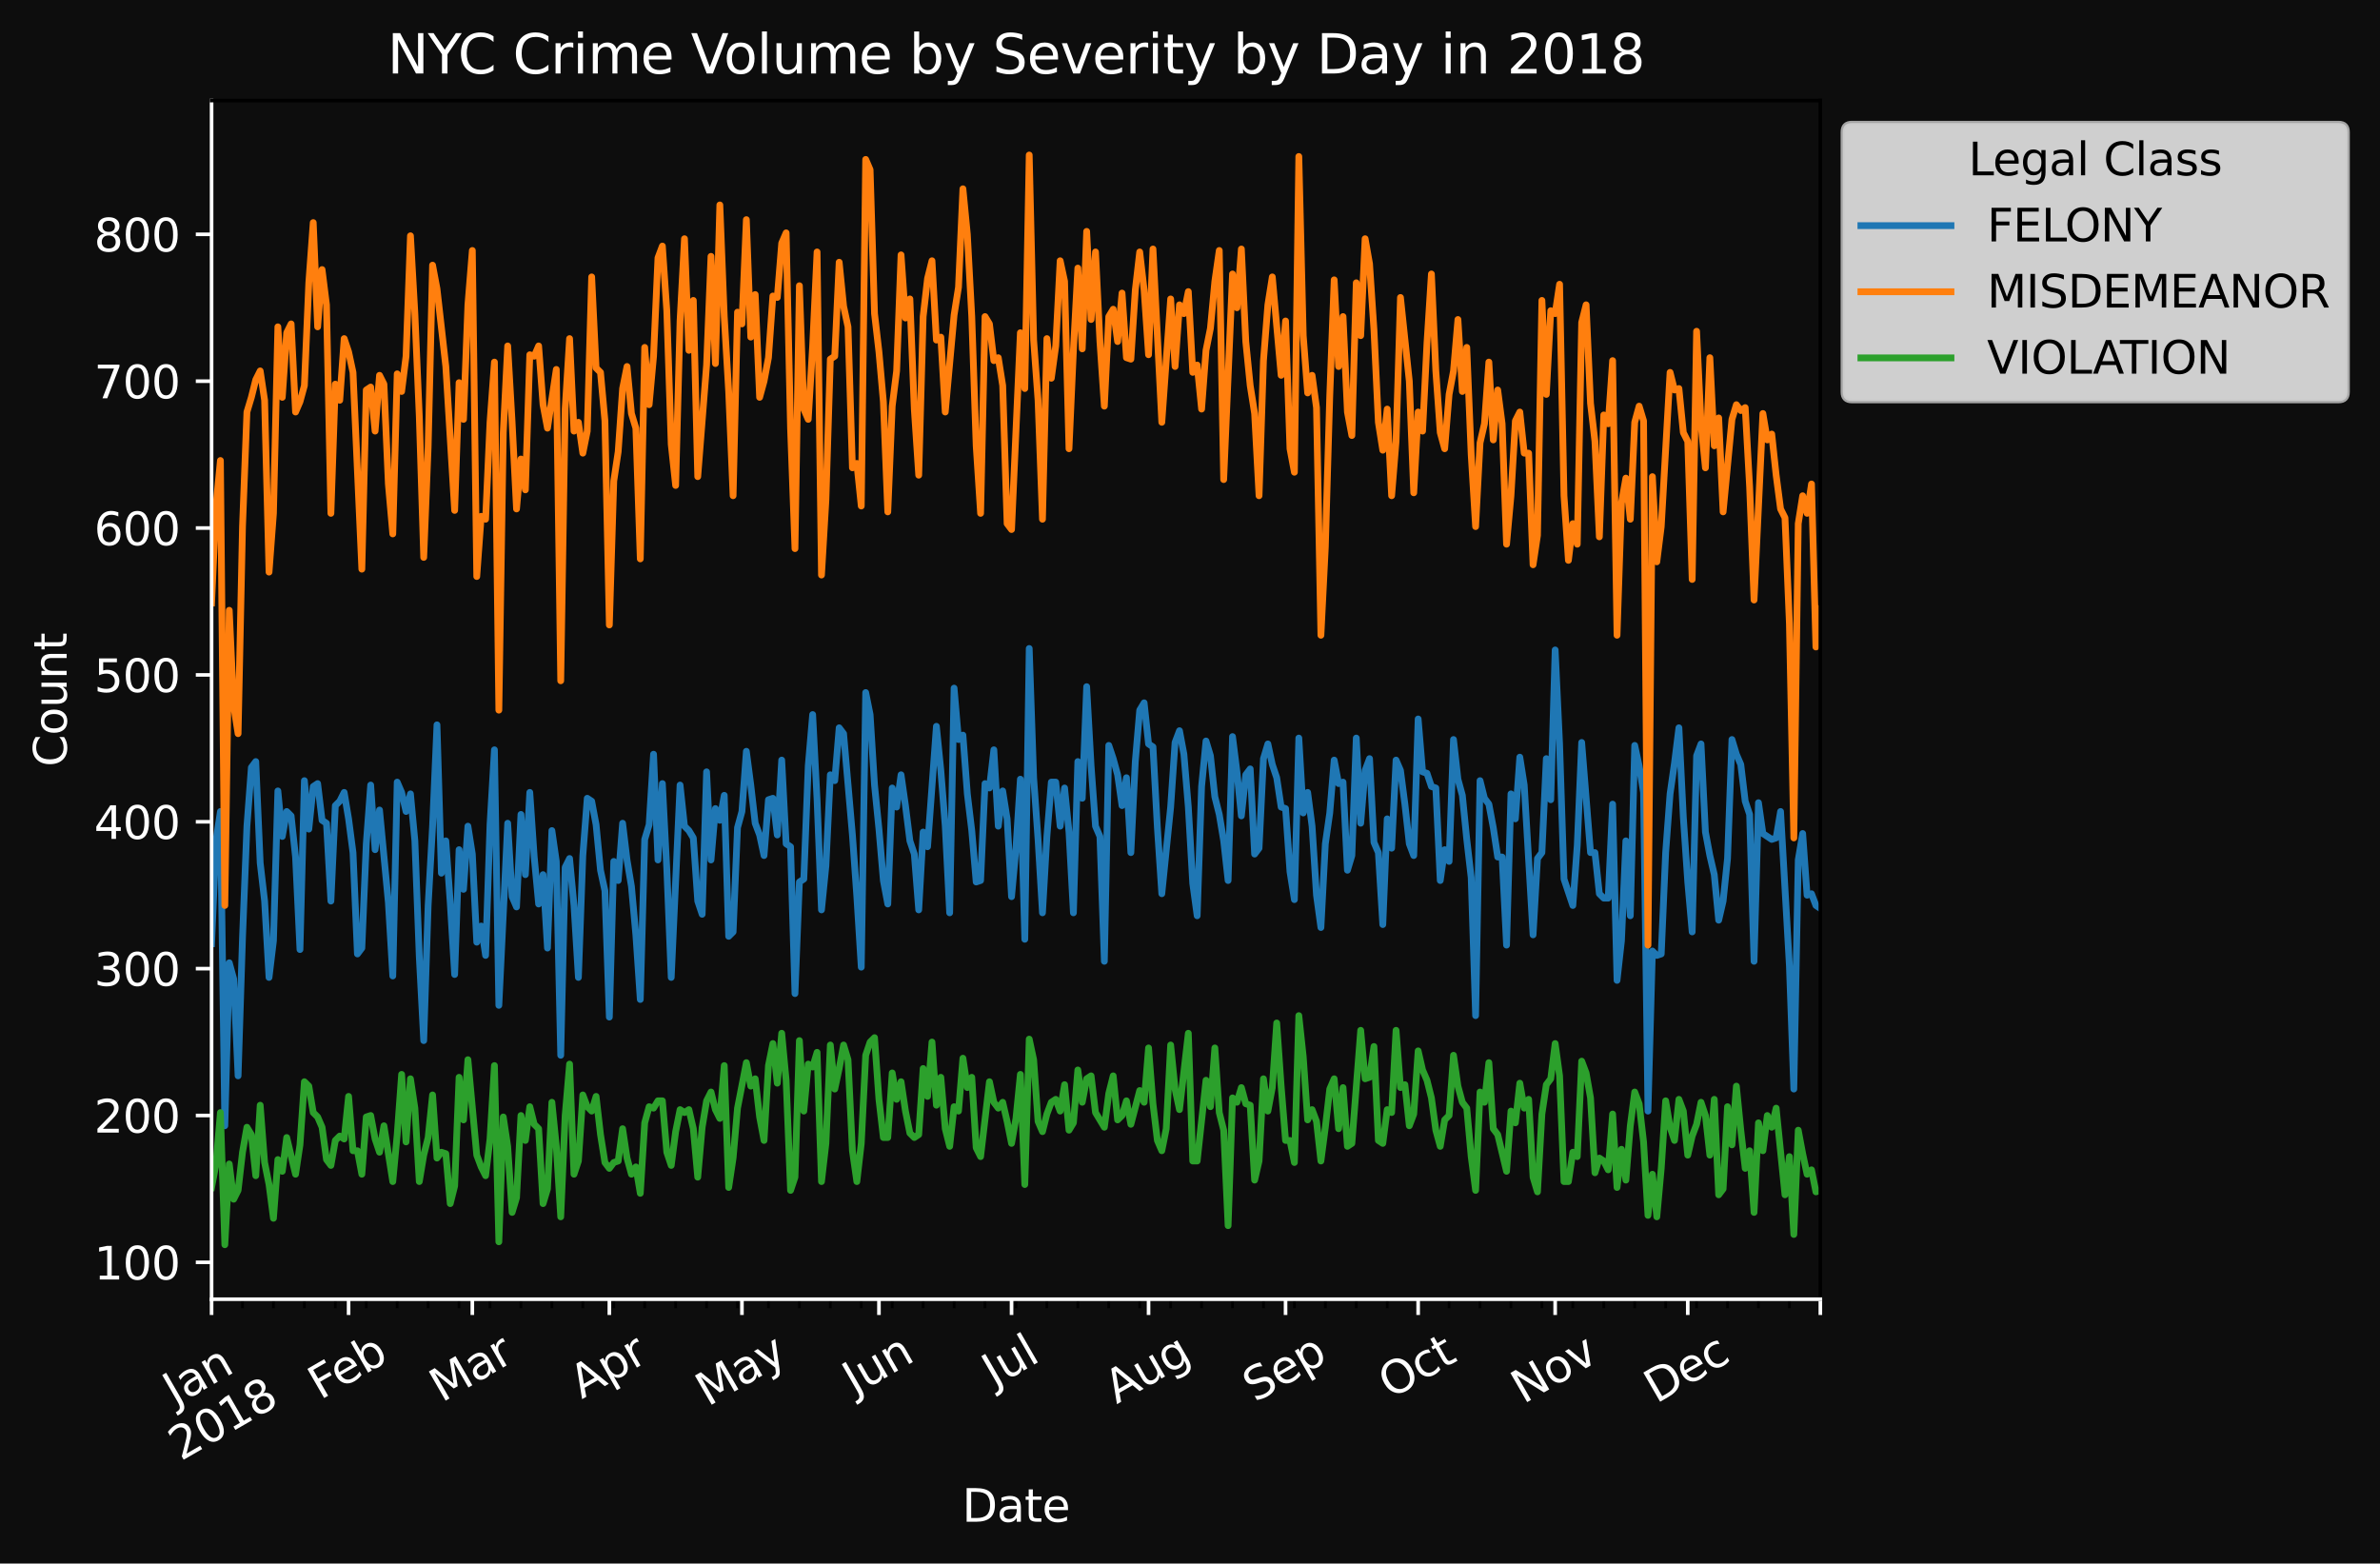 <?xml version="1.0" encoding="utf-8" standalone="no"?>
<!DOCTYPE svg PUBLIC "-//W3C//DTD SVG 1.1//EN"
  "http://www.w3.org/Graphics/SVG/1.1/DTD/svg11.dtd">
<svg xmlns:xlink="http://www.w3.org/1999/xlink" width="528.32pt" height="347.112pt" viewBox="0 0 528.32 347.112" xmlns="http://www.w3.org/2000/svg" version="1.1">
 <defs>
  <style type="text/css">*{stroke-linejoin: round; stroke-linecap: butt}</style>
 </defs>
 <g id="figure_1">
  <g id="patch_1">
   <path d="M 0 347.112 
L 528.32 347.112 
L 528.32 0 
L 0 0 
z
" style="fill: #0d0d0d"/>
  </g>
  <g id="axes_1">
   <g id="patch_2">
    <path d="M 46.966 288.43 
L 404.086 288.43 
L 404.086 22.318 
L 46.966 22.318 
z
" style="fill: #0d0d0d"/>
   </g>
   <g id="matplotlib.axis_1">
    <g id="xtick_1">
     <g id="line2d_1">
      <defs>
       <path id="m9f558ad2d5" d="M 0 0 
L 0 3.5 
" style="stroke: #ffffff; stroke-width: 0.8"/>
      </defs>
      <g>
       <use xlink:href="#m9f558ad2d5" x="46.966" y="288.43" style="fill: #ffffff; stroke: #ffffff; stroke-width: 0.8"/>
      </g>
     </g>
     <g id="text_1">
      <!-- Jan -->
      <g style="fill: #ffffff" transform="translate(38.871 312.227) rotate(-30) scale(0.1 -0.1)">
       <defs>
        <path id="DejaVuSans-4a" d="M 628 4666 
L 1259 4666 
L 1259 325 
Q 1259 -519 939 -900 
Q 619 -1281 -91 -1281 
L -331 -1281 
L -331 -750 
L -134 -750 
Q 284 -750 456 -515 
Q 628 -281 628 325 
L 628 4666 
z
" transform="scale(0.016)"/>
        <path id="DejaVuSans-61" d="M 2194 1759 
Q 1497 1759 1228 1600 
Q 959 1441 959 1056 
Q 959 750 1161 570 
Q 1363 391 1709 391 
Q 2188 391 2477 730 
Q 2766 1069 2766 1631 
L 2766 1759 
L 2194 1759 
z
M 3341 1997 
L 3341 0 
L 2766 0 
L 2766 531 
Q 2569 213 2275 61 
Q 1981 -91 1556 -91 
Q 1019 -91 701 211 
Q 384 513 384 1019 
Q 384 1609 779 1909 
Q 1175 2209 1959 2209 
L 2766 2209 
L 2766 2266 
Q 2766 2663 2505 2880 
Q 2244 3097 1772 3097 
Q 1472 3097 1187 3025 
Q 903 2953 641 2809 
L 641 3341 
Q 956 3463 1253 3523 
Q 1550 3584 1831 3584 
Q 2591 3584 2966 3190 
Q 3341 2797 3341 1997 
z
" transform="scale(0.016)"/>
        <path id="DejaVuSans-6e" d="M 3513 2113 
L 3513 0 
L 2938 0 
L 2938 2094 
Q 2938 2591 2744 2837 
Q 2550 3084 2163 3084 
Q 1697 3084 1428 2787 
Q 1159 2491 1159 1978 
L 1159 0 
L 581 0 
L 581 3500 
L 1159 3500 
L 1159 2956 
Q 1366 3272 1645 3428 
Q 1925 3584 2291 3584 
Q 2894 3584 3203 3211 
Q 3513 2838 3513 2113 
z
" transform="scale(0.016)"/>
       </defs>
       <use xlink:href="#DejaVuSans-4a"/>
       <use xlink:href="#DejaVuSans-61" x="29.492"/>
       <use xlink:href="#DejaVuSans-6e" x="90.771"/>
      </g>
      <!-- 2018 -->
      <g style="fill: #ffffff" transform="translate(40.125 324.433) rotate(-30) scale(0.1 -0.1)">
       <defs>
        <path id="DejaVuSans-32" d="M 1228 531 
L 3431 531 
L 3431 0 
L 469 0 
L 469 531 
Q 828 903 1448 1529 
Q 2069 2156 2228 2338 
Q 2531 2678 2651 2914 
Q 2772 3150 2772 3378 
Q 2772 3750 2511 3984 
Q 2250 4219 1831 4219 
Q 1534 4219 1204 4116 
Q 875 4013 500 3803 
L 500 4441 
Q 881 4594 1212 4672 
Q 1544 4750 1819 4750 
Q 2544 4750 2975 4387 
Q 3406 4025 3406 3419 
Q 3406 3131 3298 2873 
Q 3191 2616 2906 2266 
Q 2828 2175 2409 1742 
Q 1991 1309 1228 531 
z
" transform="scale(0.016)"/>
        <path id="DejaVuSans-30" d="M 2034 4250 
Q 1547 4250 1301 3770 
Q 1056 3291 1056 2328 
Q 1056 1369 1301 889 
Q 1547 409 2034 409 
Q 2525 409 2770 889 
Q 3016 1369 3016 2328 
Q 3016 3291 2770 3770 
Q 2525 4250 2034 4250 
z
M 2034 4750 
Q 2819 4750 3233 4129 
Q 3647 3509 3647 2328 
Q 3647 1150 3233 529 
Q 2819 -91 2034 -91 
Q 1250 -91 836 529 
Q 422 1150 422 2328 
Q 422 3509 836 4129 
Q 1250 4750 2034 4750 
z
" transform="scale(0.016)"/>
        <path id="DejaVuSans-31" d="M 794 531 
L 1825 531 
L 1825 4091 
L 703 3866 
L 703 4441 
L 1819 4666 
L 2450 4666 
L 2450 531 
L 3481 531 
L 3481 0 
L 794 0 
L 794 531 
z
" transform="scale(0.016)"/>
        <path id="DejaVuSans-38" d="M 2034 2216 
Q 1584 2216 1326 1975 
Q 1069 1734 1069 1313 
Q 1069 891 1326 650 
Q 1584 409 2034 409 
Q 2484 409 2743 651 
Q 3003 894 3003 1313 
Q 3003 1734 2745 1975 
Q 2488 2216 2034 2216 
z
M 1403 2484 
Q 997 2584 770 2862 
Q 544 3141 544 3541 
Q 544 4100 942 4425 
Q 1341 4750 2034 4750 
Q 2731 4750 3128 4425 
Q 3525 4100 3525 3541 
Q 3525 3141 3298 2862 
Q 3072 2584 2669 2484 
Q 3125 2378 3379 2068 
Q 3634 1759 3634 1313 
Q 3634 634 3220 271 
Q 2806 -91 2034 -91 
Q 1263 -91 848 271 
Q 434 634 434 1313 
Q 434 1759 690 2068 
Q 947 2378 1403 2484 
z
M 1172 3481 
Q 1172 3119 1398 2916 
Q 1625 2713 2034 2713 
Q 2441 2713 2670 2916 
Q 2900 3119 2900 3481 
Q 2900 3844 2670 4047 
Q 2441 4250 2034 4250 
Q 1625 4250 1398 4047 
Q 1172 3844 1172 3481 
z
" transform="scale(0.016)"/>
       </defs>
       <use xlink:href="#DejaVuSans-32"/>
       <use xlink:href="#DejaVuSans-30" x="63.623"/>
       <use xlink:href="#DejaVuSans-31" x="127.246"/>
       <use xlink:href="#DejaVuSans-38" x="190.869"/>
      </g>
     </g>
    </g>
    <g id="xtick_2">
     <g id="line2d_2">
      <g>
       <use xlink:href="#m9f558ad2d5" x="77.38" y="288.43" style="fill: #ffffff; stroke: #ffffff; stroke-width: 0.8"/>
      </g>
     </g>
     <g id="text_2">
      <!-- Feb -->
      <g style="fill: #ffffff" transform="translate(71.094 310.862) rotate(-30) scale(0.1 -0.1)">
       <defs>
        <path id="DejaVuSans-46" d="M 628 4666 
L 3309 4666 
L 3309 4134 
L 1259 4134 
L 1259 2759 
L 3109 2759 
L 3109 2228 
L 1259 2228 
L 1259 0 
L 628 0 
L 628 4666 
z
" transform="scale(0.016)"/>
        <path id="DejaVuSans-65" d="M 3597 1894 
L 3597 1613 
L 953 1613 
Q 991 1019 1311 708 
Q 1631 397 2203 397 
Q 2534 397 2845 478 
Q 3156 559 3463 722 
L 3463 178 
Q 3153 47 2828 -22 
Q 2503 -91 2169 -91 
Q 1331 -91 842 396 
Q 353 884 353 1716 
Q 353 2575 817 3079 
Q 1281 3584 2069 3584 
Q 2775 3584 3186 3129 
Q 3597 2675 3597 1894 
z
M 3022 2063 
Q 3016 2534 2758 2815 
Q 2500 3097 2075 3097 
Q 1594 3097 1305 2825 
Q 1016 2553 972 2059 
L 3022 2063 
z
" transform="scale(0.016)"/>
        <path id="DejaVuSans-62" d="M 3116 1747 
Q 3116 2381 2855 2742 
Q 2594 3103 2138 3103 
Q 1681 3103 1420 2742 
Q 1159 2381 1159 1747 
Q 1159 1113 1420 752 
Q 1681 391 2138 391 
Q 2594 391 2855 752 
Q 3116 1113 3116 1747 
z
M 1159 2969 
Q 1341 3281 1617 3432 
Q 1894 3584 2278 3584 
Q 2916 3584 3314 3078 
Q 3713 2572 3713 1747 
Q 3713 922 3314 415 
Q 2916 -91 2278 -91 
Q 1894 -91 1617 61 
Q 1341 213 1159 525 
L 1159 0 
L 581 0 
L 581 4863 
L 1159 4863 
L 1159 2969 
z
" transform="scale(0.016)"/>
       </defs>
       <use xlink:href="#DejaVuSans-46"/>
       <use xlink:href="#DejaVuSans-65" x="52.02"/>
       <use xlink:href="#DejaVuSans-62" x="113.543"/>
      </g>
     </g>
    </g>
    <g id="xtick_3">
     <g id="line2d_3">
      <g>
       <use xlink:href="#m9f558ad2d5" x="104.85" y="288.43" style="fill: #ffffff; stroke: #ffffff; stroke-width: 0.8"/>
      </g>
     </g>
     <g id="text_3">
      <!-- Mar -->
      <g style="fill: #ffffff" transform="translate(98.06 311.444) rotate(-30) scale(0.1 -0.1)">
       <defs>
        <path id="DejaVuSans-4d" d="M 628 4666 
L 1569 4666 
L 2759 1491 
L 3956 4666 
L 4897 4666 
L 4897 0 
L 4281 0 
L 4281 4097 
L 3078 897 
L 2444 897 
L 1241 4097 
L 1241 0 
L 628 0 
L 628 4666 
z
" transform="scale(0.016)"/>
        <path id="DejaVuSans-72" d="M 2631 2963 
Q 2534 3019 2420 3045 
Q 2306 3072 2169 3072 
Q 1681 3072 1420 2755 
Q 1159 2438 1159 1844 
L 1159 0 
L 581 0 
L 581 3500 
L 1159 3500 
L 1159 2956 
Q 1341 3275 1631 3429 
Q 1922 3584 2338 3584 
Q 2397 3584 2469 3576 
Q 2541 3569 2628 3553 
L 2631 2963 
z
" transform="scale(0.016)"/>
       </defs>
       <use xlink:href="#DejaVuSans-4d"/>
       <use xlink:href="#DejaVuSans-61" x="86.279"/>
       <use xlink:href="#DejaVuSans-72" x="147.559"/>
      </g>
     </g>
    </g>
    <g id="xtick_4">
     <g id="line2d_4">
      <g>
       <use xlink:href="#m9f558ad2d5" x="135.265" y="288.43" style="fill: #ffffff; stroke: #ffffff; stroke-width: 0.8"/>
      </g>
     </g>
     <g id="text_4">
      <!-- Apr -->
      <g style="fill: #ffffff" transform="translate(129.153 310.661) rotate(-30) scale(0.1 -0.1)">
       <defs>
        <path id="DejaVuSans-41" d="M 2188 4044 
L 1331 1722 
L 3047 1722 
L 2188 4044 
z
M 1831 4666 
L 2547 4666 
L 4325 0 
L 3669 0 
L 3244 1197 
L 1141 1197 
L 716 0 
L 50 0 
L 1831 4666 
z
" transform="scale(0.016)"/>
        <path id="DejaVuSans-70" d="M 1159 525 
L 1159 -1331 
L 581 -1331 
L 581 3500 
L 1159 3500 
L 1159 2969 
Q 1341 3281 1617 3432 
Q 1894 3584 2278 3584 
Q 2916 3584 3314 3078 
Q 3713 2572 3713 1747 
Q 3713 922 3314 415 
Q 2916 -91 2278 -91 
Q 1894 -91 1617 61 
Q 1341 213 1159 525 
z
M 3116 1747 
Q 3116 2381 2855 2742 
Q 2594 3103 2138 3103 
Q 1681 3103 1420 2742 
Q 1159 2381 1159 1747 
Q 1159 1113 1420 752 
Q 1681 391 2138 391 
Q 2594 391 2855 752 
Q 3116 1113 3116 1747 
z
" transform="scale(0.016)"/>
       </defs>
       <use xlink:href="#DejaVuSans-41"/>
       <use xlink:href="#DejaVuSans-70" x="68.408"/>
       <use xlink:href="#DejaVuSans-72" x="131.885"/>
      </g>
     </g>
    </g>
    <g id="xtick_5">
     <g id="line2d_5">
      <g>
       <use xlink:href="#m9f558ad2d5" x="164.697" y="288.43" style="fill: #ffffff; stroke: #ffffff; stroke-width: 0.8"/>
      </g>
     </g>
     <g id="text_5">
      <!-- May -->
      <g style="fill: #ffffff" transform="translate(157.125 312.348) rotate(-30) scale(0.1 -0.1)">
       <defs>
        <path id="DejaVuSans-79" d="M 2059 -325 
Q 1816 -950 1584 -1140 
Q 1353 -1331 966 -1331 
L 506 -1331 
L 506 -850 
L 844 -850 
Q 1081 -850 1212 -737 
Q 1344 -625 1503 -206 
L 1606 56 
L 191 3500 
L 800 3500 
L 1894 763 
L 2988 3500 
L 3597 3500 
L 2059 -325 
z
" transform="scale(0.016)"/>
       </defs>
       <use xlink:href="#DejaVuSans-4d"/>
       <use xlink:href="#DejaVuSans-61" x="86.279"/>
       <use xlink:href="#DejaVuSans-79" x="147.559"/>
      </g>
     </g>
    </g>
    <g id="xtick_6">
     <g id="line2d_6">
      <g>
       <use xlink:href="#m9f558ad2d5" x="195.112" y="288.43" style="fill: #ffffff; stroke: #ffffff; stroke-width: 0.8"/>
      </g>
     </g>
     <g id="text_6">
      <!-- Jun -->
      <g style="fill: #ffffff" transform="translate(189.725 309.823) rotate(-30) scale(0.1 -0.1)">
       <defs>
        <path id="DejaVuSans-75" d="M 544 1381 
L 544 3500 
L 1119 3500 
L 1119 1403 
Q 1119 906 1312 657 
Q 1506 409 1894 409 
Q 2359 409 2629 706 
Q 2900 1003 2900 1516 
L 2900 3500 
L 3475 3500 
L 3475 0 
L 2900 0 
L 2900 538 
Q 2691 219 2414 64 
Q 2138 -91 1772 -91 
Q 1169 -91 856 284 
Q 544 659 544 1381 
z
M 1991 3584 
L 1991 3584 
z
" transform="scale(0.016)"/>
       </defs>
       <use xlink:href="#DejaVuSans-4a"/>
       <use xlink:href="#DejaVuSans-75" x="29.492"/>
       <use xlink:href="#DejaVuSans-6e" x="92.871"/>
      </g>
     </g>
    </g>
    <g id="xtick_7">
     <g id="line2d_7">
      <g>
       <use xlink:href="#m9f558ad2d5" x="224.545" y="288.43" style="fill: #ffffff; stroke: #ffffff; stroke-width: 0.8"/>
      </g>
     </g>
     <g id="text_7">
      <!-- Jul -->
      <g style="fill: #ffffff" transform="translate(220.7 308.043) rotate(-30) scale(0.1 -0.1)">
       <defs>
        <path id="DejaVuSans-6c" d="M 603 4863 
L 1178 4863 
L 1178 0 
L 603 0 
L 603 4863 
z
" transform="scale(0.016)"/>
       </defs>
       <use xlink:href="#DejaVuSans-4a"/>
       <use xlink:href="#DejaVuSans-75" x="29.492"/>
       <use xlink:href="#DejaVuSans-6c" x="92.871"/>
      </g>
     </g>
    </g>
    <g id="xtick_8">
     <g id="line2d_8">
      <g>
       <use xlink:href="#m9f558ad2d5" x="254.959" y="288.43" style="fill: #ffffff; stroke: #ffffff; stroke-width: 0.8"/>
      </g>
     </g>
     <g id="text_8">
      <!-- Aug -->
      <g style="fill: #ffffff" transform="translate(247.883 311.774) rotate(-30) scale(0.1 -0.1)">
       <defs>
        <path id="DejaVuSans-67" d="M 2906 1791 
Q 2906 2416 2648 2759 
Q 2391 3103 1925 3103 
Q 1463 3103 1205 2759 
Q 947 2416 947 1791 
Q 947 1169 1205 825 
Q 1463 481 1925 481 
Q 2391 481 2648 825 
Q 2906 1169 2906 1791 
z
M 3481 434 
Q 3481 -459 3084 -895 
Q 2688 -1331 1869 -1331 
Q 1566 -1331 1297 -1286 
Q 1028 -1241 775 -1147 
L 775 -588 
Q 1028 -725 1275 -790 
Q 1522 -856 1778 -856 
Q 2344 -856 2625 -561 
Q 2906 -266 2906 331 
L 2906 616 
Q 2728 306 2450 153 
Q 2172 0 1784 0 
Q 1141 0 747 490 
Q 353 981 353 1791 
Q 353 2603 747 3093 
Q 1141 3584 1784 3584 
Q 2172 3584 2450 3431 
Q 2728 3278 2906 2969 
L 2906 3500 
L 3481 3500 
L 3481 434 
z
" transform="scale(0.016)"/>
       </defs>
       <use xlink:href="#DejaVuSans-41"/>
       <use xlink:href="#DejaVuSans-75" x="68.408"/>
       <use xlink:href="#DejaVuSans-67" x="131.787"/>
      </g>
     </g>
    </g>
    <g id="xtick_9">
     <g id="line2d_9">
      <g>
       <use xlink:href="#m9f558ad2d5" x="285.373" y="288.43" style="fill: #ffffff; stroke: #ffffff; stroke-width: 0.8"/>
      </g>
     </g>
     <g id="text_9">
      <!-- Sep -->
      <g style="fill: #ffffff" transform="translate(278.59 311.436) rotate(-30) scale(0.1 -0.1)">
       <defs>
        <path id="DejaVuSans-53" d="M 3425 4513 
L 3425 3897 
Q 3066 4069 2747 4153 
Q 2428 4238 2131 4238 
Q 1616 4238 1336 4038 
Q 1056 3838 1056 3469 
Q 1056 3159 1242 3001 
Q 1428 2844 1947 2747 
L 2328 2669 
Q 3034 2534 3370 2195 
Q 3706 1856 3706 1288 
Q 3706 609 3251 259 
Q 2797 -91 1919 -91 
Q 1588 -91 1214 -16 
Q 841 59 441 206 
L 441 856 
Q 825 641 1194 531 
Q 1563 422 1919 422 
Q 2459 422 2753 634 
Q 3047 847 3047 1241 
Q 3047 1584 2836 1778 
Q 2625 1972 2144 2069 
L 1759 2144 
Q 1053 2284 737 2584 
Q 422 2884 422 3419 
Q 422 4038 858 4394 
Q 1294 4750 2059 4750 
Q 2388 4750 2728 4690 
Q 3069 4631 3425 4513 
z
" transform="scale(0.016)"/>
       </defs>
       <use xlink:href="#DejaVuSans-53"/>
       <use xlink:href="#DejaVuSans-65" x="63.477"/>
       <use xlink:href="#DejaVuSans-70" x="125"/>
      </g>
     </g>
    </g>
    <g id="xtick_10">
     <g id="line2d_10">
      <g>
       <use xlink:href="#m9f558ad2d5" x="314.806" y="288.43" style="fill: #ffffff; stroke: #ffffff; stroke-width: 0.8"/>
      </g>
     </g>
     <g id="text_10">
      <!-- Oct -->
      <g style="fill: #ffffff" transform="translate(308.698 310.656) rotate(-30) scale(0.1 -0.1)">
       <defs>
        <path id="DejaVuSans-4f" d="M 2522 4238 
Q 1834 4238 1429 3725 
Q 1025 3213 1025 2328 
Q 1025 1447 1429 934 
Q 1834 422 2522 422 
Q 3209 422 3611 934 
Q 4013 1447 4013 2328 
Q 4013 3213 3611 3725 
Q 3209 4238 2522 4238 
z
M 2522 4750 
Q 3503 4750 4090 4092 
Q 4678 3434 4678 2328 
Q 4678 1225 4090 567 
Q 3503 -91 2522 -91 
Q 1538 -91 948 565 
Q 359 1222 359 2328 
Q 359 3434 948 4092 
Q 1538 4750 2522 4750 
z
" transform="scale(0.016)"/>
        <path id="DejaVuSans-63" d="M 3122 3366 
L 3122 2828 
Q 2878 2963 2633 3030 
Q 2388 3097 2138 3097 
Q 1578 3097 1268 2742 
Q 959 2388 959 1747 
Q 959 1106 1268 751 
Q 1578 397 2138 397 
Q 2388 397 2633 464 
Q 2878 531 3122 666 
L 3122 134 
Q 2881 22 2623 -34 
Q 2366 -91 2075 -91 
Q 1284 -91 818 406 
Q 353 903 353 1747 
Q 353 2603 823 3093 
Q 1294 3584 2113 3584 
Q 2378 3584 2631 3529 
Q 2884 3475 3122 3366 
z
" transform="scale(0.016)"/>
        <path id="DejaVuSans-74" d="M 1172 4494 
L 1172 3500 
L 2356 3500 
L 2356 3053 
L 1172 3053 
L 1172 1153 
Q 1172 725 1289 603 
Q 1406 481 1766 481 
L 2356 481 
L 2356 0 
L 1766 0 
Q 1100 0 847 248 
Q 594 497 594 1153 
L 594 3053 
L 172 3053 
L 172 3500 
L 594 3500 
L 594 4494 
L 1172 4494 
z
" transform="scale(0.016)"/>
       </defs>
       <use xlink:href="#DejaVuSans-4f"/>
       <use xlink:href="#DejaVuSans-63" x="78.711"/>
       <use xlink:href="#DejaVuSans-74" x="133.691"/>
      </g>
     </g>
    </g>
    <g id="xtick_11">
     <g id="line2d_11">
      <g>
       <use xlink:href="#m9f558ad2d5" x="345.22" y="288.43" style="fill: #ffffff; stroke: #ffffff; stroke-width: 0.8"/>
      </g>
     </g>
     <g id="text_11">
      <!-- Nov -->
      <g style="fill: #ffffff" transform="translate(338.148 311.77) rotate(-30) scale(0.1 -0.1)">
       <defs>
        <path id="DejaVuSans-4e" d="M 628 4666 
L 1478 4666 
L 3547 763 
L 3547 4666 
L 4159 4666 
L 4159 0 
L 3309 0 
L 1241 3903 
L 1241 0 
L 628 0 
L 628 4666 
z
" transform="scale(0.016)"/>
        <path id="DejaVuSans-6f" d="M 1959 3097 
Q 1497 3097 1228 2736 
Q 959 2375 959 1747 
Q 959 1119 1226 758 
Q 1494 397 1959 397 
Q 2419 397 2687 759 
Q 2956 1122 2956 1747 
Q 2956 2369 2687 2733 
Q 2419 3097 1959 3097 
z
M 1959 3584 
Q 2709 3584 3137 3096 
Q 3566 2609 3566 1747 
Q 3566 888 3137 398 
Q 2709 -91 1959 -91 
Q 1206 -91 779 398 
Q 353 888 353 1747 
Q 353 2609 779 3096 
Q 1206 3584 1959 3584 
z
" transform="scale(0.016)"/>
        <path id="DejaVuSans-76" d="M 191 3500 
L 800 3500 
L 1894 563 
L 2988 3500 
L 3597 3500 
L 2284 0 
L 1503 0 
L 191 3500 
z
" transform="scale(0.016)"/>
       </defs>
       <use xlink:href="#DejaVuSans-4e"/>
       <use xlink:href="#DejaVuSans-6f" x="74.805"/>
       <use xlink:href="#DejaVuSans-76" x="135.986"/>
      </g>
     </g>
    </g>
    <g id="xtick_12">
     <g id="line2d_12">
      <g>
       <use xlink:href="#m9f558ad2d5" x="374.653" y="288.43" style="fill: #ffffff; stroke: #ffffff; stroke-width: 0.8"/>
      </g>
     </g>
     <g id="text_12">
      <!-- Dec -->
      <g style="fill: #ffffff" transform="translate(367.653 311.686) rotate(-30) scale(0.1 -0.1)">
       <defs>
        <path id="DejaVuSans-44" d="M 1259 4147 
L 1259 519 
L 2022 519 
Q 2988 519 3436 956 
Q 3884 1394 3884 2338 
Q 3884 3275 3436 3711 
Q 2988 4147 2022 4147 
L 1259 4147 
z
M 628 4666 
L 1925 4666 
Q 3281 4666 3915 4102 
Q 4550 3538 4550 2338 
Q 4550 1131 3912 565 
Q 3275 0 1925 0 
L 628 0 
L 628 4666 
z
" transform="scale(0.016)"/>
       </defs>
       <use xlink:href="#DejaVuSans-44"/>
       <use xlink:href="#DejaVuSans-65" x="77.002"/>
       <use xlink:href="#DejaVuSans-63" x="138.525"/>
      </g>
     </g>
    </g>
    <g id="xtick_13">
     <g id="line2d_13">
      <g>
       <use xlink:href="#m9f558ad2d5" x="404.086" y="288.43" style="fill: #ffffff; stroke: #ffffff; stroke-width: 0.8"/>
      </g>
     </g>
    </g>
    <g id="xtick_14">
     <g id="line2d_14">
      <defs>
       <path id="m6abcafcd6a" d="M 0 0 
L 0 2 
" style="stroke: #000000; stroke-width: 0.6"/>
      </defs>
      <g>
       <use xlink:href="#m6abcafcd6a" x="53.833" y="288.43" style="stroke: #000000; stroke-width: 0.6"/>
      </g>
     </g>
    </g>
    <g id="xtick_15">
     <g id="line2d_15">
      <g>
       <use xlink:href="#m6abcafcd6a" x="60.701" y="288.43" style="stroke: #000000; stroke-width: 0.6"/>
      </g>
     </g>
    </g>
    <g id="xtick_16">
     <g id="line2d_16">
      <g>
       <use xlink:href="#m6abcafcd6a" x="67.569" y="288.43" style="stroke: #000000; stroke-width: 0.6"/>
      </g>
     </g>
    </g>
    <g id="xtick_17">
     <g id="line2d_17">
      <g>
       <use xlink:href="#m6abcafcd6a" x="74.436" y="288.43" style="stroke: #000000; stroke-width: 0.6"/>
      </g>
     </g>
    </g>
    <g id="xtick_18">
     <g id="line2d_18">
      <g>
       <use xlink:href="#m6abcafcd6a" x="81.304" y="288.43" style="stroke: #000000; stroke-width: 0.6"/>
      </g>
     </g>
    </g>
    <g id="xtick_19">
     <g id="line2d_19">
      <g>
       <use xlink:href="#m6abcafcd6a" x="88.172" y="288.43" style="stroke: #000000; stroke-width: 0.6"/>
      </g>
     </g>
    </g>
    <g id="xtick_20">
     <g id="line2d_20">
      <g>
       <use xlink:href="#m6abcafcd6a" x="95.039" y="288.43" style="stroke: #000000; stroke-width: 0.6"/>
      </g>
     </g>
    </g>
    <g id="xtick_21">
     <g id="line2d_21">
      <g>
       <use xlink:href="#m6abcafcd6a" x="101.907" y="288.43" style="stroke: #000000; stroke-width: 0.6"/>
      </g>
     </g>
    </g>
    <g id="xtick_22">
     <g id="line2d_22">
      <g>
       <use xlink:href="#m6abcafcd6a" x="108.775" y="288.43" style="stroke: #000000; stroke-width: 0.6"/>
      </g>
     </g>
    </g>
    <g id="xtick_23">
     <g id="line2d_23">
      <g>
       <use xlink:href="#m6abcafcd6a" x="115.643" y="288.43" style="stroke: #000000; stroke-width: 0.6"/>
      </g>
     </g>
    </g>
    <g id="xtick_24">
     <g id="line2d_24">
      <g>
       <use xlink:href="#m6abcafcd6a" x="122.51" y="288.43" style="stroke: #000000; stroke-width: 0.6"/>
      </g>
     </g>
    </g>
    <g id="xtick_25">
     <g id="line2d_25">
      <g>
       <use xlink:href="#m6abcafcd6a" x="129.378" y="288.43" style="stroke: #000000; stroke-width: 0.6"/>
      </g>
     </g>
    </g>
    <g id="xtick_26">
     <g id="line2d_26">
      <g>
       <use xlink:href="#m6abcafcd6a" x="136.246" y="288.43" style="stroke: #000000; stroke-width: 0.6"/>
      </g>
     </g>
    </g>
    <g id="xtick_27">
     <g id="line2d_27">
      <g>
       <use xlink:href="#m6abcafcd6a" x="143.113" y="288.43" style="stroke: #000000; stroke-width: 0.6"/>
      </g>
     </g>
    </g>
    <g id="xtick_28">
     <g id="line2d_28">
      <g>
       <use xlink:href="#m6abcafcd6a" x="149.981" y="288.43" style="stroke: #000000; stroke-width: 0.6"/>
      </g>
     </g>
    </g>
    <g id="xtick_29">
     <g id="line2d_29">
      <g>
       <use xlink:href="#m6abcafcd6a" x="156.849" y="288.43" style="stroke: #000000; stroke-width: 0.6"/>
      </g>
     </g>
    </g>
    <g id="xtick_30">
     <g id="line2d_30">
      <g>
       <use xlink:href="#m6abcafcd6a" x="163.716" y="288.43" style="stroke: #000000; stroke-width: 0.6"/>
      </g>
     </g>
    </g>
    <g id="xtick_31">
     <g id="line2d_31">
      <g>
       <use xlink:href="#m6abcafcd6a" x="170.584" y="288.43" style="stroke: #000000; stroke-width: 0.6"/>
      </g>
     </g>
    </g>
    <g id="xtick_32">
     <g id="line2d_32">
      <g>
       <use xlink:href="#m6abcafcd6a" x="177.452" y="288.43" style="stroke: #000000; stroke-width: 0.6"/>
      </g>
     </g>
    </g>
    <g id="xtick_33">
     <g id="line2d_33">
      <g>
       <use xlink:href="#m6abcafcd6a" x="184.319" y="288.43" style="stroke: #000000; stroke-width: 0.6"/>
      </g>
     </g>
    </g>
    <g id="xtick_34">
     <g id="line2d_34">
      <g>
       <use xlink:href="#m6abcafcd6a" x="191.187" y="288.43" style="stroke: #000000; stroke-width: 0.6"/>
      </g>
     </g>
    </g>
    <g id="xtick_35">
     <g id="line2d_35">
      <g>
       <use xlink:href="#m6abcafcd6a" x="198.055" y="288.43" style="stroke: #000000; stroke-width: 0.6"/>
      </g>
     </g>
    </g>
    <g id="xtick_36">
     <g id="line2d_36">
      <g>
       <use xlink:href="#m6abcafcd6a" x="204.923" y="288.43" style="stroke: #000000; stroke-width: 0.6"/>
      </g>
     </g>
    </g>
    <g id="xtick_37">
     <g id="line2d_37">
      <g>
       <use xlink:href="#m6abcafcd6a" x="211.79" y="288.43" style="stroke: #000000; stroke-width: 0.6"/>
      </g>
     </g>
    </g>
    <g id="xtick_38">
     <g id="line2d_38">
      <g>
       <use xlink:href="#m6abcafcd6a" x="218.658" y="288.43" style="stroke: #000000; stroke-width: 0.6"/>
      </g>
     </g>
    </g>
    <g id="xtick_39">
     <g id="line2d_39">
      <g>
       <use xlink:href="#m6abcafcd6a" x="225.526" y="288.43" style="stroke: #000000; stroke-width: 0.6"/>
      </g>
     </g>
    </g>
    <g id="xtick_40">
     <g id="line2d_40">
      <g>
       <use xlink:href="#m6abcafcd6a" x="232.393" y="288.43" style="stroke: #000000; stroke-width: 0.6"/>
      </g>
     </g>
    </g>
    <g id="xtick_41">
     <g id="line2d_41">
      <g>
       <use xlink:href="#m6abcafcd6a" x="239.261" y="288.43" style="stroke: #000000; stroke-width: 0.6"/>
      </g>
     </g>
    </g>
    <g id="xtick_42">
     <g id="line2d_42">
      <g>
       <use xlink:href="#m6abcafcd6a" x="246.129" y="288.43" style="stroke: #000000; stroke-width: 0.6"/>
      </g>
     </g>
    </g>
    <g id="xtick_43">
     <g id="line2d_43">
      <g>
       <use xlink:href="#m6abcafcd6a" x="252.996" y="288.43" style="stroke: #000000; stroke-width: 0.6"/>
      </g>
     </g>
    </g>
    <g id="xtick_44">
     <g id="line2d_44">
      <g>
       <use xlink:href="#m6abcafcd6a" x="259.864" y="288.43" style="stroke: #000000; stroke-width: 0.6"/>
      </g>
     </g>
    </g>
    <g id="xtick_45">
     <g id="line2d_45">
      <g>
       <use xlink:href="#m6abcafcd6a" x="266.732" y="288.43" style="stroke: #000000; stroke-width: 0.6"/>
      </g>
     </g>
    </g>
    <g id="xtick_46">
     <g id="line2d_46">
      <g>
       <use xlink:href="#m6abcafcd6a" x="273.599" y="288.43" style="stroke: #000000; stroke-width: 0.6"/>
      </g>
     </g>
    </g>
    <g id="xtick_47">
     <g id="line2d_47">
      <g>
       <use xlink:href="#m6abcafcd6a" x="280.467" y="288.43" style="stroke: #000000; stroke-width: 0.6"/>
      </g>
     </g>
    </g>
    <g id="xtick_48">
     <g id="line2d_48">
      <g>
       <use xlink:href="#m6abcafcd6a" x="287.335" y="288.43" style="stroke: #000000; stroke-width: 0.6"/>
      </g>
     </g>
    </g>
    <g id="xtick_49">
     <g id="line2d_49">
      <g>
       <use xlink:href="#m6abcafcd6a" x="294.203" y="288.43" style="stroke: #000000; stroke-width: 0.6"/>
      </g>
     </g>
    </g>
    <g id="xtick_50">
     <g id="line2d_50">
      <g>
       <use xlink:href="#m6abcafcd6a" x="301.07" y="288.43" style="stroke: #000000; stroke-width: 0.6"/>
      </g>
     </g>
    </g>
    <g id="xtick_51">
     <g id="line2d_51">
      <g>
       <use xlink:href="#m6abcafcd6a" x="307.938" y="288.43" style="stroke: #000000; stroke-width: 0.6"/>
      </g>
     </g>
    </g>
    <g id="xtick_52">
     <g id="line2d_52">
      <g>
       <use xlink:href="#m6abcafcd6a" x="321.673" y="288.43" style="stroke: #000000; stroke-width: 0.6"/>
      </g>
     </g>
    </g>
    <g id="xtick_53">
     <g id="line2d_53">
      <g>
       <use xlink:href="#m6abcafcd6a" x="328.541" y="288.43" style="stroke: #000000; stroke-width: 0.6"/>
      </g>
     </g>
    </g>
    <g id="xtick_54">
     <g id="line2d_54">
      <g>
       <use xlink:href="#m6abcafcd6a" x="335.409" y="288.43" style="stroke: #000000; stroke-width: 0.6"/>
      </g>
     </g>
    </g>
    <g id="xtick_55">
     <g id="line2d_55">
      <g>
       <use xlink:href="#m6abcafcd6a" x="342.276" y="288.43" style="stroke: #000000; stroke-width: 0.6"/>
      </g>
     </g>
    </g>
    <g id="xtick_56">
     <g id="line2d_56">
      <g>
       <use xlink:href="#m6abcafcd6a" x="349.144" y="288.43" style="stroke: #000000; stroke-width: 0.6"/>
      </g>
     </g>
    </g>
    <g id="xtick_57">
     <g id="line2d_57">
      <g>
       <use xlink:href="#m6abcafcd6a" x="356.012" y="288.43" style="stroke: #000000; stroke-width: 0.6"/>
      </g>
     </g>
    </g>
    <g id="xtick_58">
     <g id="line2d_58">
      <g>
       <use xlink:href="#m6abcafcd6a" x="362.879" y="288.43" style="stroke: #000000; stroke-width: 0.6"/>
      </g>
     </g>
    </g>
    <g id="xtick_59">
     <g id="line2d_59">
      <g>
       <use xlink:href="#m6abcafcd6a" x="369.747" y="288.43" style="stroke: #000000; stroke-width: 0.6"/>
      </g>
     </g>
    </g>
    <g id="xtick_60">
     <g id="line2d_60">
      <g>
       <use xlink:href="#m6abcafcd6a" x="376.615" y="288.43" style="stroke: #000000; stroke-width: 0.6"/>
      </g>
     </g>
    </g>
    <g id="xtick_61">
     <g id="line2d_61">
      <g>
       <use xlink:href="#m6abcafcd6a" x="383.483" y="288.43" style="stroke: #000000; stroke-width: 0.6"/>
      </g>
     </g>
    </g>
    <g id="xtick_62">
     <g id="line2d_62">
      <g>
       <use xlink:href="#m6abcafcd6a" x="390.35" y="288.43" style="stroke: #000000; stroke-width: 0.6"/>
      </g>
     </g>
    </g>
    <g id="xtick_63">
     <g id="line2d_63">
      <g>
       <use xlink:href="#m6abcafcd6a" x="397.218" y="288.43" style="stroke: #000000; stroke-width: 0.6"/>
      </g>
     </g>
    </g>
    <g id="text_13">
     <!-- Date -->
     <g style="fill: #ffffff" transform="translate(213.575 337.833) scale(0.1 -0.1)">
      <use xlink:href="#DejaVuSans-44"/>
      <use xlink:href="#DejaVuSans-61" x="77.002"/>
      <use xlink:href="#DejaVuSans-74" x="138.281"/>
      <use xlink:href="#DejaVuSans-65" x="177.49"/>
     </g>
    </g>
   </g>
   <g id="matplotlib.axis_2">
    <g id="ytick_1">
     <g id="line2d_64">
      <defs>
       <path id="m399655b3c8" d="M 0 0 
L -3.5 0 
" style="stroke: #ffffff; stroke-width: 0.8"/>
      </defs>
      <g>
       <use xlink:href="#m399655b3c8" x="46.966" y="280.247" style="fill: #ffffff; stroke: #ffffff; stroke-width: 0.8"/>
      </g>
     </g>
     <g id="text_14">
      <!-- 100 -->
      <g style="fill: #ffffff" transform="translate(20.878 284.046) scale(0.1 -0.1)">
       <use xlink:href="#DejaVuSans-31"/>
       <use xlink:href="#DejaVuSans-30" x="63.623"/>
       <use xlink:href="#DejaVuSans-30" x="127.246"/>
      </g>
     </g>
    </g>
    <g id="ytick_2">
     <g id="line2d_65">
      <g>
       <use xlink:href="#m399655b3c8" x="46.966" y="247.643" style="fill: #ffffff; stroke: #ffffff; stroke-width: 0.8"/>
      </g>
     </g>
     <g id="text_15">
      <!-- 200 -->
      <g style="fill: #ffffff" transform="translate(20.878 251.442) scale(0.1 -0.1)">
       <use xlink:href="#DejaVuSans-32"/>
       <use xlink:href="#DejaVuSans-30" x="63.623"/>
       <use xlink:href="#DejaVuSans-30" x="127.246"/>
      </g>
     </g>
    </g>
    <g id="ytick_3">
     <g id="line2d_66">
      <g>
       <use xlink:href="#m399655b3c8" x="46.966" y="215.039" style="fill: #ffffff; stroke: #ffffff; stroke-width: 0.8"/>
      </g>
     </g>
     <g id="text_16">
      <!-- 300 -->
      <g style="fill: #ffffff" transform="translate(20.878 218.838) scale(0.1 -0.1)">
       <defs>
        <path id="DejaVuSans-33" d="M 2597 2516 
Q 3050 2419 3304 2112 
Q 3559 1806 3559 1356 
Q 3559 666 3084 287 
Q 2609 -91 1734 -91 
Q 1441 -91 1130 -33 
Q 819 25 488 141 
L 488 750 
Q 750 597 1062 519 
Q 1375 441 1716 441 
Q 2309 441 2620 675 
Q 2931 909 2931 1356 
Q 2931 1769 2642 2001 
Q 2353 2234 1838 2234 
L 1294 2234 
L 1294 2753 
L 1863 2753 
Q 2328 2753 2575 2939 
Q 2822 3125 2822 3475 
Q 2822 3834 2567 4026 
Q 2313 4219 1838 4219 
Q 1578 4219 1281 4162 
Q 984 4106 628 3988 
L 628 4550 
Q 988 4650 1302 4700 
Q 1616 4750 1894 4750 
Q 2613 4750 3031 4423 
Q 3450 4097 3450 3541 
Q 3450 3153 3228 2886 
Q 3006 2619 2597 2516 
z
" transform="scale(0.016)"/>
       </defs>
       <use xlink:href="#DejaVuSans-33"/>
       <use xlink:href="#DejaVuSans-30" x="63.623"/>
       <use xlink:href="#DejaVuSans-30" x="127.246"/>
      </g>
     </g>
    </g>
    <g id="ytick_4">
     <g id="line2d_67">
      <g>
       <use xlink:href="#m399655b3c8" x="46.966" y="182.435" style="fill: #ffffff; stroke: #ffffff; stroke-width: 0.8"/>
      </g>
     </g>
     <g id="text_17">
      <!-- 400 -->
      <g style="fill: #ffffff" transform="translate(20.878 186.234) scale(0.1 -0.1)">
       <defs>
        <path id="DejaVuSans-34" d="M 2419 4116 
L 825 1625 
L 2419 1625 
L 2419 4116 
z
M 2253 4666 
L 3047 4666 
L 3047 1625 
L 3713 1625 
L 3713 1100 
L 3047 1100 
L 3047 0 
L 2419 0 
L 2419 1100 
L 313 1100 
L 313 1709 
L 2253 4666 
z
" transform="scale(0.016)"/>
       </defs>
       <use xlink:href="#DejaVuSans-34"/>
       <use xlink:href="#DejaVuSans-30" x="63.623"/>
       <use xlink:href="#DejaVuSans-30" x="127.246"/>
      </g>
     </g>
    </g>
    <g id="ytick_5">
     <g id="line2d_68">
      <g>
       <use xlink:href="#m399655b3c8" x="46.966" y="149.831" style="fill: #ffffff; stroke: #ffffff; stroke-width: 0.8"/>
      </g>
     </g>
     <g id="text_18">
      <!-- 500 -->
      <g style="fill: #ffffff" transform="translate(20.878 153.631) scale(0.1 -0.1)">
       <defs>
        <path id="DejaVuSans-35" d="M 691 4666 
L 3169 4666 
L 3169 4134 
L 1269 4134 
L 1269 2991 
Q 1406 3038 1543 3061 
Q 1681 3084 1819 3084 
Q 2600 3084 3056 2656 
Q 3513 2228 3513 1497 
Q 3513 744 3044 326 
Q 2575 -91 1722 -91 
Q 1428 -91 1123 -41 
Q 819 9 494 109 
L 494 744 
Q 775 591 1075 516 
Q 1375 441 1709 441 
Q 2250 441 2565 725 
Q 2881 1009 2881 1497 
Q 2881 1984 2565 2268 
Q 2250 2553 1709 2553 
Q 1456 2553 1204 2497 
Q 953 2441 691 2322 
L 691 4666 
z
" transform="scale(0.016)"/>
       </defs>
       <use xlink:href="#DejaVuSans-35"/>
       <use xlink:href="#DejaVuSans-30" x="63.623"/>
       <use xlink:href="#DejaVuSans-30" x="127.246"/>
      </g>
     </g>
    </g>
    <g id="ytick_6">
     <g id="line2d_69">
      <g>
       <use xlink:href="#m399655b3c8" x="46.966" y="117.228" style="fill: #ffffff; stroke: #ffffff; stroke-width: 0.8"/>
      </g>
     </g>
     <g id="text_19">
      <!-- 600 -->
      <g style="fill: #ffffff" transform="translate(20.878 121.027) scale(0.1 -0.1)">
       <defs>
        <path id="DejaVuSans-36" d="M 2113 2584 
Q 1688 2584 1439 2293 
Q 1191 2003 1191 1497 
Q 1191 994 1439 701 
Q 1688 409 2113 409 
Q 2538 409 2786 701 
Q 3034 994 3034 1497 
Q 3034 2003 2786 2293 
Q 2538 2584 2113 2584 
z
M 3366 4563 
L 3366 3988 
Q 3128 4100 2886 4159 
Q 2644 4219 2406 4219 
Q 1781 4219 1451 3797 
Q 1122 3375 1075 2522 
Q 1259 2794 1537 2939 
Q 1816 3084 2150 3084 
Q 2853 3084 3261 2657 
Q 3669 2231 3669 1497 
Q 3669 778 3244 343 
Q 2819 -91 2113 -91 
Q 1303 -91 875 529 
Q 447 1150 447 2328 
Q 447 3434 972 4092 
Q 1497 4750 2381 4750 
Q 2619 4750 2861 4703 
Q 3103 4656 3366 4563 
z
" transform="scale(0.016)"/>
       </defs>
       <use xlink:href="#DejaVuSans-36"/>
       <use xlink:href="#DejaVuSans-30" x="63.623"/>
       <use xlink:href="#DejaVuSans-30" x="127.246"/>
      </g>
     </g>
    </g>
    <g id="ytick_7">
     <g id="line2d_70">
      <g>
       <use xlink:href="#m399655b3c8" x="46.966" y="84.624" style="fill: #ffffff; stroke: #ffffff; stroke-width: 0.8"/>
      </g>
     </g>
     <g id="text_20">
      <!-- 700 -->
      <g style="fill: #ffffff" transform="translate(20.878 88.423) scale(0.1 -0.1)">
       <defs>
        <path id="DejaVuSans-37" d="M 525 4666 
L 3525 4666 
L 3525 4397 
L 1831 0 
L 1172 0 
L 2766 4134 
L 525 4134 
L 525 4666 
z
" transform="scale(0.016)"/>
       </defs>
       <use xlink:href="#DejaVuSans-37"/>
       <use xlink:href="#DejaVuSans-30" x="63.623"/>
       <use xlink:href="#DejaVuSans-30" x="127.246"/>
      </g>
     </g>
    </g>
    <g id="ytick_8">
     <g id="line2d_71">
      <g>
       <use xlink:href="#m399655b3c8" x="46.966" y="52.02" style="fill: #ffffff; stroke: #ffffff; stroke-width: 0.8"/>
      </g>
     </g>
     <g id="text_21">
      <!-- 800 -->
      <g style="fill: #ffffff" transform="translate(20.878 55.819) scale(0.1 -0.1)">
       <use xlink:href="#DejaVuSans-38"/>
       <use xlink:href="#DejaVuSans-30" x="63.623"/>
       <use xlink:href="#DejaVuSans-30" x="127.246"/>
      </g>
     </g>
    </g>
    <g id="text_22">
     <!-- Count -->
     <g style="fill: #ffffff" transform="translate(14.798 170.223) rotate(-90) scale(0.1 -0.1)">
      <defs>
       <path id="DejaVuSans-43" d="M 4122 4306 
L 4122 3641 
Q 3803 3938 3442 4084 
Q 3081 4231 2675 4231 
Q 1875 4231 1450 3742 
Q 1025 3253 1025 2328 
Q 1025 1406 1450 917 
Q 1875 428 2675 428 
Q 3081 428 3442 575 
Q 3803 722 4122 1019 
L 4122 359 
Q 3791 134 3420 21 
Q 3050 -91 2638 -91 
Q 1578 -91 968 557 
Q 359 1206 359 2328 
Q 359 3453 968 4101 
Q 1578 4750 2638 4750 
Q 3056 4750 3426 4639 
Q 3797 4528 4122 4306 
z
" transform="scale(0.016)"/>
      </defs>
      <use xlink:href="#DejaVuSans-43"/>
      <use xlink:href="#DejaVuSans-6f" x="69.824"/>
      <use xlink:href="#DejaVuSans-75" x="131.006"/>
      <use xlink:href="#DejaVuSans-6e" x="194.385"/>
      <use xlink:href="#DejaVuSans-74" x="257.764"/>
     </g>
    </g>
   </g>
   <g id="line2d_72">
    <path d="M 46.966 209.496 
L 47.947 186.674 
L 48.928 180.153 
L 49.909 249.925 
L 50.89 213.735 
L 51.871 217.321 
L 52.852 238.84 
L 53.833 208.192 
L 54.814 183.413 
L 55.796 170.372 
L 56.777 169.068 
L 57.758 191.564 
L 58.739 200.041 
L 59.72 216.995 
L 60.701 208.844 
L 61.682 175.588 
L 62.663 185.696 
L 63.644 180.153 
L 64.625 181.131 
L 65.607 190.26 
L 66.588 210.801 
L 67.569 173.306 
L 68.55 184.065 
L 69.531 174.61 
L 70.512 173.958 
L 71.493 182.109 
L 72.474 182.761 
L 73.455 200.041 
L 74.436 178.849 
L 75.417 177.871 
L 76.399 175.915 
L 77.38 181.783 
L 78.361 189.282 
L 79.342 211.779 
L 80.323 210.475 
L 81.304 187.326 
L 82.285 174.284 
L 83.266 188.63 
L 84.247 179.827 
L 86.21 200.367 
L 87.191 216.669 
L 88.172 173.632 
L 89.153 175.915 
L 90.134 180.153 
L 91.115 176.241 
L 92.096 186.674 
L 93.077 212.431 
L 94.058 231.015 
L 95.039 201.019 
L 96.021 183.413 
L 97.002 160.917 
L 97.983 193.847 
L 98.964 186.674 
L 99.945 200.367 
L 100.926 216.343 
L 101.907 188.63 
L 102.888 197.433 
L 103.869 183.413 
L 104.85 189.608 
L 105.832 209.17 
L 106.813 205.584 
L 107.794 212.105 
L 108.775 183.087 
L 109.756 166.459 
L 110.737 223.19 
L 112.699 182.761 
L 113.68 199.063 
L 114.661 201.345 
L 115.643 180.805 
L 116.624 194.173 
L 117.605 175.915 
L 118.586 190.26 
L 119.567 200.693 
L 120.548 194.173 
L 121.529 210.475 
L 122.51 184.391 
L 123.491 191.238 
L 124.472 234.275 
L 125.454 192.542 
L 126.435 190.586 
L 127.416 201.019 
L 128.397 216.995 
L 129.378 189.934 
L 130.359 177.219 
L 131.34 177.871 
L 132.321 183.087 
L 133.302 193.195 
L 134.283 197.759 
L 135.265 225.798 
L 136.246 191.238 
L 137.227 195.477 
L 138.208 182.761 
L 139.189 190.912 
L 140.17 196.781 
L 141.151 207.54 
L 142.132 221.886 
L 143.113 186.348 
L 144.094 183.087 
L 145.076 167.438 
L 146.057 190.912 
L 147.038 173.958 
L 148.019 192.868 
L 149 216.995 
L 150.962 174.284 
L 151.943 183.413 
L 152.924 184.391 
L 153.905 186.022 
L 154.887 200.041 
L 155.868 202.976 
L 156.849 171.35 
L 157.83 190.912 
L 158.811 179.501 
L 159.792 182.109 
L 160.773 176.567 
L 161.754 207.866 
L 162.735 206.888 
L 163.716 183.739 
L 164.697 180.153 
L 165.679 166.785 
L 166.66 174.284 
L 167.641 182.761 
L 168.622 185.37 
L 169.603 189.934 
L 170.584 177.545 
L 171.565 177.219 
L 172.546 185.37 
L 173.527 168.742 
L 174.508 187.326 
L 175.49 187.978 
L 176.471 220.582 
L 177.452 195.803 
L 178.433 195.151 
L 179.414 170.046 
L 180.395 158.635 
L 181.376 177.545 
L 182.357 201.998 
L 183.338 192.216 
L 184.319 172.002 
L 185.301 173.306 
L 186.282 161.569 
L 187.263 162.873 
L 189.225 185.37 
L 190.206 199.063 
L 191.187 214.713 
L 192.168 153.744 
L 193.149 158.635 
L 194.13 174.284 
L 195.112 184.065 
L 196.093 195.477 
L 197.074 200.693 
L 198.055 174.936 
L 199.036 179.175 
L 200.017 172.002 
L 200.998 178.849 
L 201.979 186.674 
L 202.96 189.608 
L 203.941 201.998 
L 204.923 184.718 
L 205.904 187.978 
L 207.866 161.243 
L 208.847 171.024 
L 209.828 183.413 
L 210.809 202.65 
L 211.79 152.766 
L 212.771 164.177 
L 213.752 163.199 
L 214.734 176.241 
L 215.715 184.391 
L 216.696 195.803 
L 217.677 195.477 
L 218.658 173.958 
L 219.639 174.936 
L 220.62 166.459 
L 221.601 183.413 
L 222.582 175.588 
L 223.563 181.783 
L 224.545 199.063 
L 225.526 188.304 
L 226.507 172.98 
L 227.488 208.518 
L 228.469 143.963 
L 229.45 172.654 
L 230.431 186.348 
L 231.412 202.65 
L 232.393 185.696 
L 233.374 173.632 
L 234.356 173.632 
L 235.337 183.413 
L 236.318 174.936 
L 237.299 184.718 
L 238.28 202.65 
L 239.261 169.068 
L 240.242 177.219 
L 241.223 152.44 
L 242.204 170.046 
L 243.185 183.413 
L 244.167 185.696 
L 245.148 213.409 
L 246.129 165.481 
L 247.11 168.416 
L 248.091 172.002 
L 249.072 178.849 
L 250.053 172.654 
L 251.034 189.282 
L 252.015 169.068 
L 252.996 157.656 
L 253.977 156.026 
L 254.959 165.155 
L 255.94 165.807 
L 256.921 183.739 
L 257.902 198.411 
L 259.864 179.175 
L 260.845 164.829 
L 261.826 162.221 
L 262.807 167.438 
L 263.788 179.175 
L 264.77 196.129 
L 265.751 203.302 
L 266.732 174.61 
L 267.713 164.503 
L 268.694 167.764 
L 269.675 176.893 
L 270.656 180.805 
L 271.637 186.674 
L 272.618 195.477 
L 273.599 163.525 
L 274.581 171.35 
L 275.562 181.131 
L 276.543 172.002 
L 277.524 170.698 
L 278.505 189.608 
L 279.486 188.304 
L 280.467 168.416 
L 281.448 165.155 
L 282.429 169.72 
L 283.41 172.654 
L 284.392 179.175 
L 285.373 179.501 
L 286.354 193.521 
L 287.335 199.715 
L 288.316 163.851 
L 289.297 180.479 
L 290.278 175.915 
L 291.259 183.413 
L 292.24 198.737 
L 293.221 205.91 
L 294.203 187.326 
L 295.184 180.479 
L 296.165 168.742 
L 297.146 173.958 
L 298.127 173.632 
L 299.108 193.195 
L 300.089 189.934 
L 301.07 163.851 
L 302.051 182.761 
L 303.032 171.024 
L 304.014 168.416 
L 304.995 187 
L 305.976 189.282 
L 306.957 205.258 
L 307.938 181.783 
L 308.919 188.304 
L 309.9 168.742 
L 310.881 171.024 
L 311.862 178.523 
L 312.843 187.326 
L 313.825 189.934 
L 314.806 159.613 
L 315.787 171.35 
L 316.768 171.676 
L 317.749 174.61 
L 318.73 174.936 
L 319.711 195.477 
L 320.692 188.63 
L 321.673 191.238 
L 322.654 164.177 
L 323.636 172.98 
L 324.617 176.567 
L 325.598 186.348 
L 326.579 194.825 
L 327.56 225.472 
L 328.541 173.306 
L 329.522 177.219 
L 330.503 178.523 
L 331.484 183.739 
L 332.465 190.26 
L 333.447 190.26 
L 334.428 209.822 
L 335.409 176.241 
L 336.39 181.783 
L 337.371 168.09 
L 338.352 174.284 
L 340.314 207.54 
L 341.295 190.586 
L 342.276 189.282 
L 343.257 168.416 
L 344.239 177.545 
L 345.22 144.289 
L 346.201 165.155 
L 347.182 195.151 
L 349.144 201.019 
L 350.125 187.652 
L 351.106 164.829 
L 353.068 189.282 
L 354.05 189.282 
L 355.031 198.411 
L 356.012 199.389 
L 356.993 199.389 
L 357.974 178.523 
L 358.955 217.647 
L 359.936 208.844 
L 360.917 186.674 
L 361.898 203.302 
L 362.879 165.481 
L 363.861 170.046 
L 364.842 175.915 
L 365.823 246.665 
L 366.804 211.127 
L 367.785 212.105 
L 368.766 211.779 
L 369.747 189.282 
L 370.728 176.241 
L 371.709 169.394 
L 372.69 161.569 
L 373.672 181.457 
L 374.653 195.803 
L 375.634 206.888 
L 376.615 167.764 
L 377.596 165.155 
L 378.577 184.718 
L 379.558 189.934 
L 380.539 194.173 
L 381.52 204.28 
L 382.501 200.041 
L 383.483 190.586 
L 384.464 164.177 
L 385.445 167.438 
L 386.426 169.72 
L 387.407 177.871 
L 388.388 180.805 
L 389.369 213.409 
L 390.35 178.197 
L 391.331 185.044 
L 393.294 186.348 
L 394.275 186.022 
L 395.256 180.153 
L 397.218 214.387 
L 398.199 241.774 
L 399.18 190.912 
L 400.161 185.044 
L 401.142 198.737 
L 402.123 198.411 
L 403.105 201.019 
L 404.086 201.671 
L 404.086 201.671 
" clip-path="url(#p23813b17a9)" style="fill: none; stroke: #1f77b4; stroke-width: 1.5; stroke-linecap: square"/>
   </g>
   <g id="line2d_73">
    <path d="M 46.966 133.856 
L 47.947 112.337 
L 48.928 102.23 
L 49.909 201.019 
L 50.89 135.486 
L 51.871 156.678 
L 52.852 162.873 
L 53.833 116.902 
L 54.814 91.471 
L 55.796 88.21 
L 56.777 84.298 
L 57.758 82.342 
L 58.739 88.862 
L 59.72 127.009 
L 60.701 113.967 
L 61.682 72.561 
L 62.663 88.21 
L 63.644 73.865 
L 64.625 71.908 
L 65.607 91.471 
L 66.588 89.188 
L 67.569 85.602 
L 68.55 62.779 
L 69.531 49.412 
L 70.512 72.561 
L 71.493 59.845 
L 72.474 67.67 
L 73.455 113.967 
L 74.436 85.276 
L 75.417 88.862 
L 76.399 75.169 
L 77.38 78.103 
L 78.361 82.668 
L 80.323 126.357 
L 81.304 86.58 
L 82.285 85.928 
L 83.266 95.709 
L 84.247 83.32 
L 85.228 85.276 
L 86.21 107.447 
L 87.191 118.532 
L 88.172 82.994 
L 89.153 86.906 
L 90.134 79.081 
L 91.115 52.346 
L 92.096 69.626 
L 93.077 92.449 
L 94.058 123.748 
L 95.039 99.296 
L 96.021 58.867 
L 97.002 64.084 
L 98.964 81.364 
L 100.926 113.315 
L 101.907 84.95 
L 102.888 93.101 
L 103.869 67.67 
L 104.85 55.607 
L 105.832 127.987 
L 106.813 114.619 
L 107.794 115.271 
L 108.775 93.753 
L 109.756 80.385 
L 110.737 157.656 
L 111.718 96.035 
L 112.699 76.799 
L 113.68 93.753 
L 114.661 112.989 
L 115.643 101.904 
L 116.624 108.751 
L 117.605 78.755 
L 118.586 79.081 
L 119.567 76.799 
L 120.548 89.841 
L 121.529 95.057 
L 123.491 82.016 
L 124.472 151.136 
L 125.454 90.819 
L 126.435 75.169 
L 127.416 95.709 
L 128.397 93.753 
L 129.378 100.6 
L 130.359 95.709 
L 131.34 61.475 
L 132.321 81.69 
L 133.302 82.668 
L 134.283 93.427 
L 135.265 138.746 
L 136.246 106.795 
L 137.227 100.274 
L 138.208 86.254 
L 139.189 81.364 
L 140.17 91.797 
L 141.151 95.057 
L 142.132 124.075 
L 143.113 77.125 
L 144.094 89.841 
L 145.076 79.081 
L 146.057 57.237 
L 147.038 54.628 
L 148.019 68.974 
L 149 98.644 
L 149.981 107.773 
L 150.962 71.256 
L 151.943 52.998 
L 152.924 77.777 
L 153.905 66.692 
L 154.887 105.816 
L 156.849 81.038 
L 157.83 56.911 
L 158.811 80.711 
L 159.792 45.499 
L 160.773 70.278 
L 161.754 86.906 
L 162.735 110.055 
L 163.716 69.3 
L 164.697 71.908 
L 165.679 48.76 
L 166.66 74.843 
L 167.641 65.388 
L 168.622 88.21 
L 169.603 84.624 
L 170.584 79.407 
L 171.565 65.714 
L 172.546 66.04 
L 173.527 53.976 
L 174.508 51.694 
L 175.49 95.057 
L 176.471 121.792 
L 177.452 63.431 
L 178.433 90.819 
L 179.414 93.101 
L 180.395 76.799 
L 181.376 55.933 
L 182.357 127.661 
L 183.338 111.033 
L 184.319 79.733 
L 185.301 79.081 
L 186.282 58.215 
L 187.263 67.996 
L 188.244 72.561 
L 189.225 103.86 
L 190.206 102.882 
L 191.187 112.337 
L 192.168 35.392 
L 193.149 37.675 
L 194.13 69.626 
L 195.112 78.103 
L 196.093 89.188 
L 197.074 113.641 
L 198.055 90.167 
L 199.036 82.342 
L 200.017 56.585 
L 200.998 70.604 
L 201.979 66.366 
L 202.96 90.819 
L 203.941 105.49 
L 204.923 70.278 
L 205.904 61.801 
L 206.885 57.889 
L 207.866 75.495 
L 208.847 74.843 
L 209.828 91.471 
L 211.79 69.952 
L 212.771 63.758 
L 213.752 41.913 
L 214.734 52.02 
L 215.715 70.278 
L 216.696 98.97 
L 217.677 113.967 
L 218.658 70.278 
L 219.639 71.908 
L 220.62 80.059 
L 221.601 79.407 
L 222.582 85.602 
L 223.563 116.25 
L 224.545 117.554 
L 226.507 73.865 
L 227.488 86.254 
L 228.469 34.414 
L 229.45 75.495 
L 230.431 88.862 
L 231.412 115.271 
L 232.393 75.169 
L 233.374 83.972 
L 234.356 76.799 
L 235.337 57.889 
L 236.318 62.453 
L 237.299 99.622 
L 238.28 77.777 
L 239.261 59.519 
L 240.242 77.451 
L 241.223 51.368 
L 242.204 70.93 
L 243.185 55.933 
L 244.167 75.821 
L 245.148 90.167 
L 246.129 70.278 
L 247.11 68.648 
L 248.091 75.821 
L 249.072 65.062 
L 250.053 79.407 
L 251.034 79.733 
L 252.015 64.41 
L 252.996 55.933 
L 253.977 64.41 
L 254.959 78.755 
L 255.94 55.281 
L 257.902 93.753 
L 259.864 66.366 
L 260.845 81.364 
L 261.826 67.67 
L 262.807 69.626 
L 263.788 64.736 
L 264.77 82.668 
L 265.751 81.038 
L 266.732 90.819 
L 267.713 77.777 
L 268.694 72.887 
L 269.675 62.453 
L 270.656 55.607 
L 271.637 106.468 
L 273.599 60.823 
L 274.581 68.322 
L 275.562 55.281 
L 276.543 75.821 
L 277.524 85.602 
L 278.505 91.797 
L 279.486 110.055 
L 280.467 80.059 
L 281.448 67.67 
L 282.429 61.475 
L 284.392 83.32 
L 285.373 71.256 
L 286.354 99.622 
L 287.335 104.838 
L 288.316 34.74 
L 289.297 74.517 
L 290.278 87.232 
L 291.259 83.32 
L 292.24 90.493 
L 293.221 141.028 
L 294.203 121.466 
L 295.184 87.884 
L 296.165 62.127 
L 297.146 81.364 
L 298.127 70.278 
L 299.108 91.471 
L 300.089 96.687 
L 301.07 62.779 
L 302.051 74.517 
L 303.032 52.998 
L 304.014 58.541 
L 304.995 73.213 
L 305.976 93.753 
L 306.957 99.948 
L 307.938 90.819 
L 308.919 110.055 
L 309.9 97.991 
L 310.881 66.04 
L 312.843 84.624 
L 313.825 109.403 
L 314.806 91.471 
L 315.787 95.709 
L 316.768 76.147 
L 317.749 60.823 
L 318.73 82.342 
L 319.711 96.035 
L 320.692 99.622 
L 321.673 87.558 
L 322.654 82.342 
L 323.636 70.93 
L 324.617 86.906 
L 325.598 77.125 
L 326.579 100.926 
L 327.56 116.902 
L 328.541 98.318 
L 329.522 94.079 
L 330.503 80.385 
L 331.484 97.665 
L 332.465 86.58 
L 333.447 94.079 
L 334.428 120.814 
L 335.409 110.055 
L 336.39 93.427 
L 337.371 91.471 
L 338.352 100.6 
L 339.333 100.6 
L 340.314 125.379 
L 341.295 118.858 
L 342.276 66.692 
L 343.257 87.558 
L 344.239 68.974 
L 345.22 69.626 
L 346.201 63.105 
L 347.182 110.055 
L 348.163 124.401 
L 349.144 116.25 
L 350.125 120.814 
L 351.106 71.582 
L 352.087 67.67 
L 353.068 89.515 
L 354.05 97.991 
L 355.031 119.184 
L 356.012 92.123 
L 356.993 94.079 
L 357.974 80.059 
L 358.955 141.028 
L 359.936 111.685 
L 360.917 106.142 
L 361.898 115.271 
L 362.879 93.753 
L 363.861 90.167 
L 364.842 93.427 
L 365.823 209.822 
L 366.804 105.816 
L 367.785 124.727 
L 368.766 116.902 
L 370.728 82.668 
L 371.709 86.58 
L 372.69 86.254 
L 373.672 96.035 
L 374.653 97.991 
L 375.634 128.639 
L 376.615 73.539 
L 377.596 94.079 
L 378.577 103.86 
L 379.558 79.407 
L 380.539 98.97 
L 381.52 92.775 
L 382.501 113.641 
L 384.464 93.101 
L 385.445 89.841 
L 386.426 91.145 
L 387.407 90.493 
L 388.388 108.099 
L 389.369 133.204 
L 391.331 91.797 
L 392.312 97.665 
L 393.294 96.361 
L 394.275 105.49 
L 395.256 112.989 
L 396.237 114.945 
L 397.218 138.42 
L 398.199 186.022 
L 399.18 116.25 
L 400.161 110.055 
L 401.142 113.967 
L 402.123 107.447 
L 403.105 143.637 
L 404.086 135.16 
L 404.086 135.16 
" clip-path="url(#p23813b17a9)" style="fill: none; stroke: #ff7f0e; stroke-width: 1.5; stroke-linecap: square"/>
   </g>
   <g id="line2d_74">
    <path d="M 46.966 263.619 
L 47.947 258.402 
L 48.928 246.991 
L 49.909 276.334 
L 50.89 258.402 
L 51.871 266.227 
L 52.852 264.271 
L 53.833 255.794 
L 54.814 250.251 
L 55.796 251.881 
L 56.777 261.01 
L 57.758 245.361 
L 58.739 258.076 
L 59.72 262.967 
L 60.701 270.465 
L 61.682 257.424 
L 62.663 260.032 
L 63.644 252.533 
L 65.607 260.684 
L 66.588 254.164 
L 67.569 240.144 
L 68.55 241.122 
L 69.531 246.991 
L 70.512 247.969 
L 71.493 250.251 
L 72.474 257.424 
L 73.455 258.728 
L 74.436 253.185 
L 75.417 252.207 
L 76.399 252.859 
L 77.38 243.404 
L 78.361 255.468 
L 79.342 255.468 
L 80.323 260.684 
L 81.304 247.969 
L 82.285 247.643 
L 83.266 252.859 
L 84.247 255.794 
L 85.228 249.925 
L 87.191 262.315 
L 88.172 251.881 
L 89.153 238.514 
L 90.134 253.511 
L 91.115 239.492 
L 92.096 246.013 
L 93.077 262.315 
L 94.058 256.446 
L 95.039 252.533 
L 96.021 243.078 
L 97.002 257.098 
L 97.983 255.794 
L 98.964 256.12 
L 99.945 267.205 
L 100.926 263.293 
L 101.907 239.166 
L 102.888 248.621 
L 103.869 235.253 
L 105.832 256.446 
L 106.813 259.054 
L 107.794 261.01 
L 108.775 252.859 
L 109.756 236.558 
L 110.737 275.682 
L 111.718 247.969 
L 112.699 254.49 
L 113.68 269.161 
L 114.661 265.901 
L 115.643 247.643 
L 116.624 253.185 
L 117.605 245.687 
L 118.586 249.599 
L 119.567 250.577 
L 120.548 267.205 
L 121.529 263.945 
L 122.51 244.708 
L 123.491 254.49 
L 124.472 270.139 
L 125.454 247.643 
L 126.435 236.231 
L 127.416 260.684 
L 128.397 257.75 
L 129.378 243.078 
L 130.359 245.687 
L 131.34 246.665 
L 132.321 243.404 
L 133.302 251.881 
L 134.283 258.076 
L 135.265 259.38 
L 136.246 258.076 
L 137.227 257.75 
L 138.208 250.577 
L 139.189 257.098 
L 140.17 260.684 
L 141.151 259.054 
L 142.132 264.923 
L 143.113 249.273 
L 144.094 245.687 
L 145.076 246.013 
L 146.057 244.382 
L 147.038 244.382 
L 148.019 255.794 
L 149 258.728 
L 149.981 251.229 
L 150.962 246.339 
L 151.943 246.991 
L 152.924 246.339 
L 153.905 250.577 
L 154.887 261.336 
L 155.868 250.251 
L 156.849 244.382 
L 157.83 242.426 
L 158.811 246.339 
L 159.792 248.295 
L 160.773 236.558 
L 161.754 263.619 
L 162.735 257.098 
L 163.716 246.013 
L 165.679 235.905 
L 166.66 241.122 
L 167.641 239.492 
L 168.622 247.969 
L 169.603 253.185 
L 170.584 236.558 
L 171.565 231.667 
L 172.546 240.47 
L 173.527 229.385 
L 174.508 239.818 
L 175.49 264.271 
L 176.471 261.336 
L 177.452 231.015 
L 178.433 246.665 
L 179.414 236.231 
L 180.395 236.884 
L 181.376 233.623 
L 182.357 262.315 
L 183.338 253.838 
L 184.319 231.993 
L 185.301 241.774 
L 186.282 237.21 
L 187.263 231.993 
L 188.244 235.253 
L 189.225 255.468 
L 190.206 262.315 
L 191.187 253.838 
L 192.168 234.275 
L 193.149 231.341 
L 194.13 230.363 
L 195.112 244.056 
L 196.093 252.533 
L 197.074 252.533 
L 198.055 238.188 
L 199.036 244.056 
L 200.017 240.144 
L 200.998 246.665 
L 201.979 251.555 
L 202.96 252.533 
L 203.941 251.881 
L 204.923 237.21 
L 205.904 243.404 
L 206.885 231.341 
L 207.866 245.361 
L 208.847 239.166 
L 209.828 250.577 
L 210.809 254.49 
L 211.79 245.687 
L 212.771 246.665 
L 213.752 234.927 
L 214.734 241.448 
L 215.715 239.166 
L 216.696 254.816 
L 217.677 256.772 
L 219.639 240.144 
L 220.62 244.708 
L 221.601 246.013 
L 222.582 244.708 
L 223.563 248.947 
L 224.545 253.838 
L 225.526 248.295 
L 226.507 238.514 
L 227.488 262.967 
L 228.469 230.689 
L 229.45 235.253 
L 230.431 248.947 
L 231.412 251.229 
L 232.393 247.317 
L 233.374 244.708 
L 234.356 244.056 
L 235.337 246.665 
L 236.318 240.796 
L 237.299 250.903 
L 238.28 249.273 
L 239.261 237.536 
L 240.242 244.708 
L 241.223 239.492 
L 242.204 238.84 
L 243.185 246.991 
L 245.148 250.251 
L 246.129 242.752 
L 247.11 238.84 
L 248.091 248.621 
L 249.072 247.643 
L 250.053 244.382 
L 251.034 249.599 
L 252.996 242.1 
L 253.977 244.708 
L 254.959 232.645 
L 255.94 245.035 
L 256.921 253.185 
L 257.902 255.468 
L 258.883 250.577 
L 259.864 231.993 
L 260.845 241.774 
L 261.826 246.339 
L 263.788 229.385 
L 264.77 257.75 
L 265.751 257.75 
L 267.713 239.818 
L 268.694 245.687 
L 269.675 232.645 
L 270.656 246.991 
L 271.637 250.903 
L 272.618 272.096 
L 273.599 243.73 
L 274.581 244.708 
L 275.562 241.448 
L 276.543 245.035 
L 277.524 245.361 
L 278.505 261.988 
L 279.486 257.75 
L 280.467 239.492 
L 281.448 246.665 
L 282.429 241.448 
L 283.41 227.102 
L 284.392 241.122 
L 285.373 253.185 
L 286.354 253.185 
L 287.335 258.076 
L 288.316 225.472 
L 289.297 234.601 
L 290.278 248.621 
L 291.259 246.339 
L 292.24 248.947 
L 293.221 257.75 
L 294.203 250.251 
L 295.184 241.774 
L 296.165 239.492 
L 297.146 250.577 
L 298.127 241.448 
L 299.108 254.49 
L 300.089 253.838 
L 302.051 228.733 
L 303.032 239.492 
L 304.014 239.166 
L 304.995 232.319 
L 305.976 253.185 
L 306.957 253.838 
L 307.938 246.339 
L 308.919 246.991 
L 309.9 228.733 
L 310.881 241.448 
L 311.862 240.796 
L 312.843 249.925 
L 313.825 247.317 
L 314.806 233.297 
L 315.787 237.536 
L 316.768 239.818 
L 317.749 243.73 
L 318.73 250.903 
L 319.711 254.49 
L 320.692 248.621 
L 321.673 247.643 
L 322.654 234.275 
L 323.636 241.122 
L 324.617 244.708 
L 325.598 246.013 
L 326.579 256.772 
L 327.56 264.271 
L 328.541 242.426 
L 329.522 244.708 
L 330.503 235.905 
L 331.484 250.577 
L 332.465 251.881 
L 334.428 260.032 
L 335.409 246.665 
L 336.39 249.273 
L 337.371 240.47 
L 338.352 246.013 
L 339.333 244.056 
L 340.314 261.336 
L 341.295 264.597 
L 342.276 247.317 
L 343.257 240.796 
L 344.239 239.492 
L 345.22 231.667 
L 346.201 238.84 
L 347.182 262.315 
L 348.163 262.315 
L 349.144 255.794 
L 350.125 256.772 
L 351.106 235.579 
L 352.087 238.188 
L 353.068 243.73 
L 354.05 260.358 
L 355.031 257.098 
L 356.012 257.75 
L 356.993 259.706 
L 357.974 247.317 
L 358.955 263.619 
L 359.936 255.142 
L 360.917 261.988 
L 361.898 249.925 
L 362.879 242.426 
L 363.861 245.035 
L 364.842 253.511 
L 365.823 269.813 
L 366.804 260.684 
L 367.785 270.139 
L 368.766 259.38 
L 369.747 244.382 
L 370.728 250.251 
L 371.709 253.185 
L 372.69 244.056 
L 373.672 246.665 
L 374.653 256.446 
L 375.634 252.207 
L 376.615 249.599 
L 377.596 244.708 
L 378.577 247.643 
L 379.558 256.446 
L 380.539 244.056 
L 381.52 265.249 
L 382.501 263.945 
L 383.483 245.687 
L 384.464 254.164 
L 385.445 241.122 
L 386.426 250.903 
L 387.407 259.38 
L 388.388 255.468 
L 389.369 269.161 
L 390.35 249.273 
L 391.331 255.468 
L 392.312 247.643 
L 393.294 250.251 
L 394.275 246.013 
L 396.237 265.249 
L 397.218 256.772 
L 398.199 274.052 
L 399.18 250.903 
L 400.161 256.12 
L 401.142 260.684 
L 402.123 259.706 
L 403.105 264.597 
L 404.086 264.271 
L 404.086 264.271 
" clip-path="url(#p23813b17a9)" style="fill: none; stroke: #2ca02c; stroke-width: 1.5; stroke-linecap: square"/>
   </g>
   <g id="patch_3">
    <path d="M 46.966 288.43 
L 46.966 22.318 
" style="fill: none; stroke: #ffffff; stroke-width: 0.8; stroke-linejoin: miter; stroke-linecap: square"/>
   </g>
   <g id="patch_4">
    <path d="M 404.086 288.43 
L 404.086 22.318 
" style="fill: none; stroke: #000000; stroke-width: 0.8; stroke-linejoin: miter; stroke-linecap: square"/>
   </g>
   <g id="patch_5">
    <path d="M 46.966 288.43 
L 404.086 288.43 
" style="fill: none; stroke: #ffffff; stroke-width: 0.8; stroke-linejoin: miter; stroke-linecap: square"/>
   </g>
   <g id="patch_6">
    <path d="M 46.966 22.318 
L 404.086 22.318 
" style="fill: none; stroke: #000000; stroke-width: 0.8; stroke-linejoin: miter; stroke-linecap: square"/>
   </g>
   <g id="text_23">
    <!-- NYC Crime Volume by Severity by Day in 2018 -->
    <g style="fill: #ffffff" transform="translate(85.993 16.318) scale(0.12 -0.12)">
     <defs>
      <path id="DejaVuSans-59" d="M -13 4666 
L 666 4666 
L 1959 2747 
L 3244 4666 
L 3922 4666 
L 2272 2222 
L 2272 0 
L 1638 0 
L 1638 2222 
L -13 4666 
z
" transform="scale(0.016)"/>
      <path id="DejaVuSans-20" transform="scale(0.016)"/>
      <path id="DejaVuSans-69" d="M 603 3500 
L 1178 3500 
L 1178 0 
L 603 0 
L 603 3500 
z
M 603 4863 
L 1178 4863 
L 1178 4134 
L 603 4134 
L 603 4863 
z
" transform="scale(0.016)"/>
      <path id="DejaVuSans-6d" d="M 3328 2828 
Q 3544 3216 3844 3400 
Q 4144 3584 4550 3584 
Q 5097 3584 5394 3201 
Q 5691 2819 5691 2113 
L 5691 0 
L 5113 0 
L 5113 2094 
Q 5113 2597 4934 2840 
Q 4756 3084 4391 3084 
Q 3944 3084 3684 2787 
Q 3425 2491 3425 1978 
L 3425 0 
L 2847 0 
L 2847 2094 
Q 2847 2600 2669 2842 
Q 2491 3084 2119 3084 
Q 1678 3084 1418 2786 
Q 1159 2488 1159 1978 
L 1159 0 
L 581 0 
L 581 3500 
L 1159 3500 
L 1159 2956 
Q 1356 3278 1631 3431 
Q 1906 3584 2284 3584 
Q 2666 3584 2933 3390 
Q 3200 3197 3328 2828 
z
" transform="scale(0.016)"/>
      <path id="DejaVuSans-56" d="M 1831 0 
L 50 4666 
L 709 4666 
L 2188 738 
L 3669 4666 
L 4325 4666 
L 2547 0 
L 1831 0 
z
" transform="scale(0.016)"/>
     </defs>
     <use xlink:href="#DejaVuSans-4e"/>
     <use xlink:href="#DejaVuSans-59" x="74.805"/>
     <use xlink:href="#DejaVuSans-43" x="130.389"/>
     <use xlink:href="#DejaVuSans-20" x="200.213"/>
     <use xlink:href="#DejaVuSans-43" x="232"/>
     <use xlink:href="#DejaVuSans-72" x="301.824"/>
     <use xlink:href="#DejaVuSans-69" x="342.938"/>
     <use xlink:href="#DejaVuSans-6d" x="370.721"/>
     <use xlink:href="#DejaVuSans-65" x="468.133"/>
     <use xlink:href="#DejaVuSans-20" x="529.656"/>
     <use xlink:href="#DejaVuSans-56" x="561.443"/>
     <use xlink:href="#DejaVuSans-6f" x="622.102"/>
     <use xlink:href="#DejaVuSans-6c" x="683.283"/>
     <use xlink:href="#DejaVuSans-75" x="711.066"/>
     <use xlink:href="#DejaVuSans-6d" x="774.445"/>
     <use xlink:href="#DejaVuSans-65" x="871.857"/>
     <use xlink:href="#DejaVuSans-20" x="933.381"/>
     <use xlink:href="#DejaVuSans-62" x="965.168"/>
     <use xlink:href="#DejaVuSans-79" x="1028.645"/>
     <use xlink:href="#DejaVuSans-20" x="1087.824"/>
     <use xlink:href="#DejaVuSans-53" x="1119.611"/>
     <use xlink:href="#DejaVuSans-65" x="1183.088"/>
     <use xlink:href="#DejaVuSans-76" x="1244.611"/>
     <use xlink:href="#DejaVuSans-65" x="1303.791"/>
     <use xlink:href="#DejaVuSans-72" x="1365.314"/>
     <use xlink:href="#DejaVuSans-69" x="1406.428"/>
     <use xlink:href="#DejaVuSans-74" x="1434.211"/>
     <use xlink:href="#DejaVuSans-79" x="1473.42"/>
     <use xlink:href="#DejaVuSans-20" x="1532.6"/>
     <use xlink:href="#DejaVuSans-62" x="1564.387"/>
     <use xlink:href="#DejaVuSans-79" x="1627.863"/>
     <use xlink:href="#DejaVuSans-20" x="1687.043"/>
     <use xlink:href="#DejaVuSans-44" x="1718.83"/>
     <use xlink:href="#DejaVuSans-61" x="1795.832"/>
     <use xlink:href="#DejaVuSans-79" x="1857.111"/>
     <use xlink:href="#DejaVuSans-20" x="1916.291"/>
     <use xlink:href="#DejaVuSans-69" x="1948.078"/>
     <use xlink:href="#DejaVuSans-6e" x="1975.861"/>
     <use xlink:href="#DejaVuSans-20" x="2039.24"/>
     <use xlink:href="#DejaVuSans-32" x="2071.027"/>
     <use xlink:href="#DejaVuSans-30" x="2134.65"/>
     <use xlink:href="#DejaVuSans-31" x="2198.273"/>
     <use xlink:href="#DejaVuSans-38" x="2261.896"/>
    </g>
   </g>
   <g id="legend_1">
    <g id="patch_7">
     <path d="M 411.086 89.031 
L 519.12 89.031 
Q 521.12 89.031 521.12 87.031 
L 521.12 29.318 
Q 521.12 27.318 519.12 27.318 
L 411.086 27.318 
Q 409.086 27.318 409.086 29.318 
L 409.086 87.031 
Q 409.086 89.031 411.086 89.031 
z
" style="fill: #ffffff; opacity: 0.8; stroke: #cccccc; stroke-linejoin: miter"/>
    </g>
    <g id="text_24">
     <!-- Legal Class -->
     <g transform="translate(436.957 38.917) scale(0.1 -0.1)">
      <defs>
       <path id="DejaVuSans-4c" d="M 628 4666 
L 1259 4666 
L 1259 531 
L 3531 531 
L 3531 0 
L 628 0 
L 628 4666 
z
" transform="scale(0.016)"/>
       <path id="DejaVuSans-73" d="M 2834 3397 
L 2834 2853 
Q 2591 2978 2328 3040 
Q 2066 3103 1784 3103 
Q 1356 3103 1142 2972 
Q 928 2841 928 2578 
Q 928 2378 1081 2264 
Q 1234 2150 1697 2047 
L 1894 2003 
Q 2506 1872 2764 1633 
Q 3022 1394 3022 966 
Q 3022 478 2636 193 
Q 2250 -91 1575 -91 
Q 1294 -91 989 -36 
Q 684 19 347 128 
L 347 722 
Q 666 556 975 473 
Q 1284 391 1588 391 
Q 1994 391 2212 530 
Q 2431 669 2431 922 
Q 2431 1156 2273 1281 
Q 2116 1406 1581 1522 
L 1381 1569 
Q 847 1681 609 1914 
Q 372 2147 372 2553 
Q 372 3047 722 3315 
Q 1072 3584 1716 3584 
Q 2034 3584 2315 3537 
Q 2597 3491 2834 3397 
z
" transform="scale(0.016)"/>
      </defs>
      <use xlink:href="#DejaVuSans-4c"/>
      <use xlink:href="#DejaVuSans-65" x="53.963"/>
      <use xlink:href="#DejaVuSans-67" x="115.486"/>
      <use xlink:href="#DejaVuSans-61" x="178.963"/>
      <use xlink:href="#DejaVuSans-6c" x="240.242"/>
      <use xlink:href="#DejaVuSans-20" x="268.025"/>
      <use xlink:href="#DejaVuSans-43" x="299.812"/>
      <use xlink:href="#DejaVuSans-6c" x="369.637"/>
      <use xlink:href="#DejaVuSans-61" x="397.42"/>
      <use xlink:href="#DejaVuSans-73" x="458.699"/>
      <use xlink:href="#DejaVuSans-73" x="510.799"/>
     </g>
    </g>
    <g id="line2d_75">
     <path d="M 413.086 50.095 
L 423.086 50.095 
L 433.086 50.095 
" style="fill: none; stroke: #1f77b4; stroke-width: 1.5; stroke-linecap: square"/>
    </g>
    <g id="text_25">
     <!-- FELONY -->
     <g transform="translate(441.086 53.595) scale(0.1 -0.1)">
      <defs>
       <path id="DejaVuSans-45" d="M 628 4666 
L 3578 4666 
L 3578 4134 
L 1259 4134 
L 1259 2753 
L 3481 2753 
L 3481 2222 
L 1259 2222 
L 1259 531 
L 3634 531 
L 3634 0 
L 628 0 
L 628 4666 
z
" transform="scale(0.016)"/>
      </defs>
      <use xlink:href="#DejaVuSans-46"/>
      <use xlink:href="#DejaVuSans-45" x="57.52"/>
      <use xlink:href="#DejaVuSans-4c" x="120.703"/>
      <use xlink:href="#DejaVuSans-4f" x="172.791"/>
      <use xlink:href="#DejaVuSans-4e" x="251.502"/>
      <use xlink:href="#DejaVuSans-59" x="326.307"/>
     </g>
    </g>
    <g id="line2d_76">
     <path d="M 413.086 64.773 
L 423.086 64.773 
L 433.086 64.773 
" style="fill: none; stroke: #ff7f0e; stroke-width: 1.5; stroke-linecap: square"/>
    </g>
    <g id="text_26">
     <!-- MISDEMEANOR -->
     <g transform="translate(441.086 68.273) scale(0.1 -0.1)">
      <defs>
       <path id="DejaVuSans-49" d="M 628 4666 
L 1259 4666 
L 1259 0 
L 628 0 
L 628 4666 
z
" transform="scale(0.016)"/>
       <path id="DejaVuSans-52" d="M 2841 2188 
Q 3044 2119 3236 1894 
Q 3428 1669 3622 1275 
L 4263 0 
L 3584 0 
L 2988 1197 
Q 2756 1666 2539 1819 
Q 2322 1972 1947 1972 
L 1259 1972 
L 1259 0 
L 628 0 
L 628 4666 
L 2053 4666 
Q 2853 4666 3247 4331 
Q 3641 3997 3641 3322 
Q 3641 2881 3436 2590 
Q 3231 2300 2841 2188 
z
M 1259 4147 
L 1259 2491 
L 2053 2491 
Q 2509 2491 2742 2702 
Q 2975 2913 2975 3322 
Q 2975 3731 2742 3939 
Q 2509 4147 2053 4147 
L 1259 4147 
z
" transform="scale(0.016)"/>
      </defs>
      <use xlink:href="#DejaVuSans-4d"/>
      <use xlink:href="#DejaVuSans-49" x="86.279"/>
      <use xlink:href="#DejaVuSans-53" x="115.771"/>
      <use xlink:href="#DejaVuSans-44" x="179.248"/>
      <use xlink:href="#DejaVuSans-45" x="256.25"/>
      <use xlink:href="#DejaVuSans-4d" x="319.434"/>
      <use xlink:href="#DejaVuSans-45" x="405.713"/>
      <use xlink:href="#DejaVuSans-41" x="468.896"/>
      <use xlink:href="#DejaVuSans-4e" x="537.305"/>
      <use xlink:href="#DejaVuSans-4f" x="612.109"/>
      <use xlink:href="#DejaVuSans-52" x="690.82"/>
     </g>
    </g>
    <g id="line2d_77">
     <path d="M 413.086 79.451 
L 423.086 79.451 
L 433.086 79.451 
" style="fill: none; stroke: #2ca02c; stroke-width: 1.5; stroke-linecap: square"/>
    </g>
    <g id="text_27">
     <!-- VIOLATION -->
     <g transform="translate(441.086 82.951) scale(0.1 -0.1)">
      <defs>
       <path id="DejaVuSans-54" d="M -19 4666 
L 3928 4666 
L 3928 4134 
L 2272 4134 
L 2272 0 
L 1638 0 
L 1638 4134 
L -19 4134 
L -19 4666 
z
" transform="scale(0.016)"/>
      </defs>
      <use xlink:href="#DejaVuSans-56"/>
      <use xlink:href="#DejaVuSans-49" x="68.408"/>
      <use xlink:href="#DejaVuSans-4f" x="97.9"/>
      <use xlink:href="#DejaVuSans-4c" x="176.611"/>
      <use xlink:href="#DejaVuSans-41" x="234.574"/>
      <use xlink:href="#DejaVuSans-54" x="295.232"/>
      <use xlink:href="#DejaVuSans-49" x="356.316"/>
      <use xlink:href="#DejaVuSans-4f" x="385.809"/>
      <use xlink:href="#DejaVuSans-4e" x="464.52"/>
     </g>
    </g>
   </g>
  </g>
 </g>
 <defs>
  <clipPath id="p23813b17a9">
   <rect x="46.966" y="22.318" width="357.12" height="266.112"/>
  </clipPath>
 </defs>
</svg>
